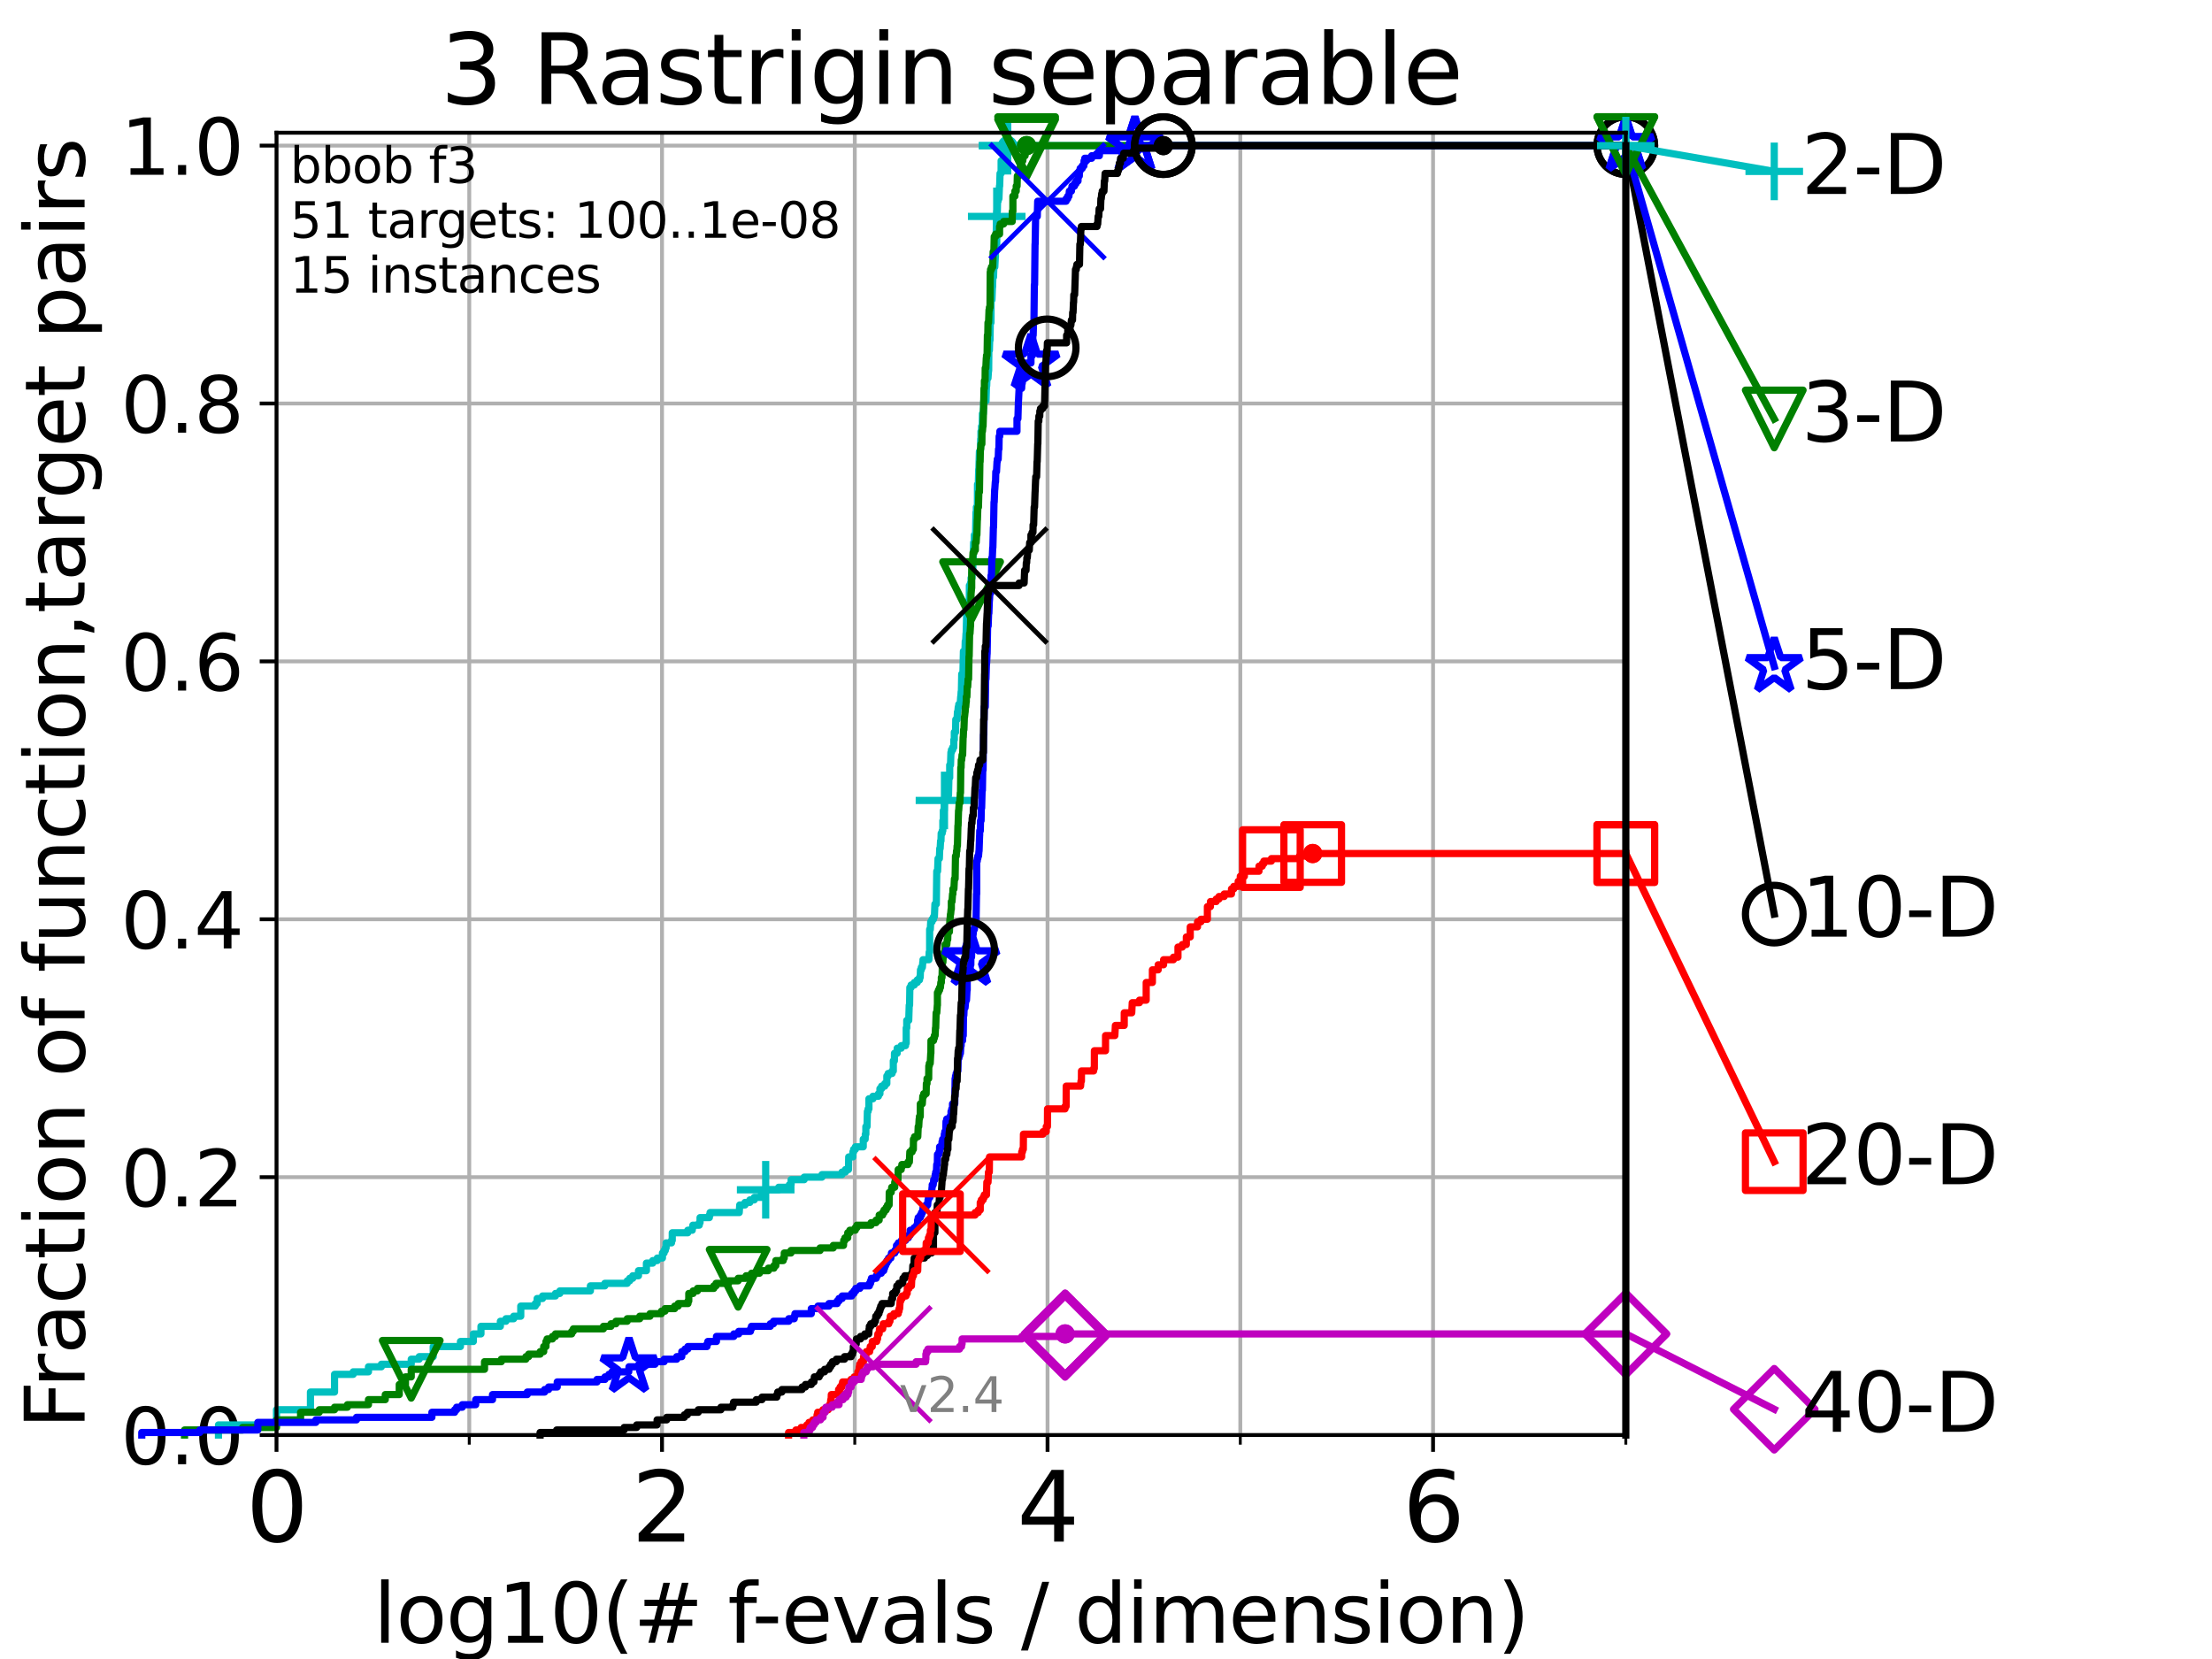 <?xml version="1.0" encoding="utf-8" standalone="no"?>
<!DOCTYPE svg PUBLIC "-//W3C//DTD SVG 1.1//EN"
  "http://www.w3.org/Graphics/SVG/1.1/DTD/svg11.dtd">
<svg height="345.6pt" version="1.1" viewBox="0 0 460.8 345.6" width="460.8pt" xmlns="http://www.w3.org/2000/svg" xmlns:xlink="http://www.w3.org/1999/xlink">
 <defs>
  <style type="text/css">*{stroke-linecap:butt;stroke-linejoin:round;}</style>
 </defs>
 <g id="figure_1">
  <g id="patch_1">
   <path d="M 0 345.6 
L 460.8 345.6 
L 460.8 0 
L 0 0 
z
" style="fill:#ffffff;"/>
  </g>
  <g id="axes_1">
   <g id="patch_2">
    <path d="M 57.6 298.944 
L 338.688 298.944 
L 338.688 27.648 
L 57.6 27.648 
z
" style="fill:#ffffff;"/>
   </g>
   <g id="matplotlib.axis_1">
    <g id="xtick_1">
     <g id="line2d_1">
      <path clip-path="url(#pe52ba58c8d)" d="M 57.6 298.944 
L 57.6 27.648 
" style="fill:none;stroke:#b0b0b0;stroke-linecap:square;stroke-width:0.8;"/>
     </g>
     <g id="line2d_2">
      <defs>
       <path d="M 0 0 
L 0 3.5 
" id="m2be8d8313d" style="stroke:#000000;stroke-width:0.8;"/>
      </defs>
      <g>
       <use style="stroke:#000000;stroke-width:0.8;" x="57.6" xlink:href="#m2be8d8313d" y="298.944"/>
      </g>
     </g>
     <g id="text_1">
      <!-- 0 -->
      <g transform="translate(51.237 321.141)scale(0.2 -0.2)">
       <defs>
        <path d="M 2034 4250 
Q 1547 4250 1301 3770 
Q 1056 3291 1056 2328 
Q 1056 1369 1301 889 
Q 1547 409 2034 409 
Q 2525 409 2770 889 
Q 3016 1369 3016 2328 
Q 3016 3291 2770 3770 
Q 2525 4250 2034 4250 
z
M 2034 4750 
Q 2819 4750 3233 4129 
Q 3647 3509 3647 2328 
Q 3647 1150 3233 529 
Q 2819 -91 2034 -91 
Q 1250 -91 836 529 
Q 422 1150 422 2328 
Q 422 3509 836 4129 
Q 1250 4750 2034 4750 
z
" id="DejaVuSans-30" transform="scale(0.016)"/>
       </defs>
       <use xlink:href="#DejaVuSans-30"/>
      </g>
     </g>
    </g>
    <g id="xtick_2">
     <g id="line2d_3">
      <path clip-path="url(#pe52ba58c8d)" d="M 137.911 298.944 
L 137.911 27.648 
" style="fill:none;stroke:#b0b0b0;stroke-linecap:square;stroke-width:0.8;"/>
     </g>
     <g id="line2d_4">
      <g>
       <use style="stroke:#000000;stroke-width:0.8;" x="137.911" xlink:href="#m2be8d8313d" y="298.944"/>
      </g>
     </g>
     <g id="text_2">
      <!-- 2 -->
      <g transform="translate(131.548 321.141)scale(0.2 -0.2)">
       <defs>
        <path d="M 1228 531 
L 3431 531 
L 3431 0 
L 469 0 
L 469 531 
Q 828 903 1448 1529 
Q 2069 2156 2228 2338 
Q 2531 2678 2651 2914 
Q 2772 3150 2772 3378 
Q 2772 3750 2511 3984 
Q 2250 4219 1831 4219 
Q 1534 4219 1204 4116 
Q 875 4013 500 3803 
L 500 4441 
Q 881 4594 1212 4672 
Q 1544 4750 1819 4750 
Q 2544 4750 2975 4387 
Q 3406 4025 3406 3419 
Q 3406 3131 3298 2873 
Q 3191 2616 2906 2266 
Q 2828 2175 2409 1742 
Q 1991 1309 1228 531 
z
" id="DejaVuSans-32" transform="scale(0.016)"/>
       </defs>
       <use xlink:href="#DejaVuSans-32"/>
      </g>
     </g>
    </g>
    <g id="xtick_3">
     <g id="line2d_5">
      <path clip-path="url(#pe52ba58c8d)" d="M 218.222 298.944 
L 218.222 27.648 
" style="fill:none;stroke:#b0b0b0;stroke-linecap:square;stroke-width:0.8;"/>
     </g>
     <g id="line2d_6">
      <g>
       <use style="stroke:#000000;stroke-width:0.8;" x="218.222" xlink:href="#m2be8d8313d" y="298.944"/>
      </g>
     </g>
     <g id="text_3">
      <!-- 4 -->
      <g transform="translate(211.859 321.141)scale(0.2 -0.2)">
       <defs>
        <path d="M 2419 4116 
L 825 1625 
L 2419 1625 
L 2419 4116 
z
M 2253 4666 
L 3047 4666 
L 3047 1625 
L 3713 1625 
L 3713 1100 
L 3047 1100 
L 3047 0 
L 2419 0 
L 2419 1100 
L 313 1100 
L 313 1709 
L 2253 4666 
z
" id="DejaVuSans-34" transform="scale(0.016)"/>
       </defs>
       <use xlink:href="#DejaVuSans-34"/>
      </g>
     </g>
    </g>
    <g id="xtick_4">
     <g id="line2d_7">
      <path clip-path="url(#pe52ba58c8d)" d="M 298.533 298.944 
L 298.533 27.648 
" style="fill:none;stroke:#b0b0b0;stroke-linecap:square;stroke-width:0.8;"/>
     </g>
     <g id="line2d_8">
      <g>
       <use style="stroke:#000000;stroke-width:0.8;" x="298.533" xlink:href="#m2be8d8313d" y="298.944"/>
      </g>
     </g>
     <g id="text_4">
      <!-- 6 -->
      <g transform="translate(292.17 321.141)scale(0.2 -0.2)">
       <defs>
        <path d="M 2113 2584 
Q 1688 2584 1439 2293 
Q 1191 2003 1191 1497 
Q 1191 994 1439 701 
Q 1688 409 2113 409 
Q 2538 409 2786 701 
Q 3034 994 3034 1497 
Q 3034 2003 2786 2293 
Q 2538 2584 2113 2584 
z
M 3366 4563 
L 3366 3988 
Q 3128 4100 2886 4159 
Q 2644 4219 2406 4219 
Q 1781 4219 1451 3797 
Q 1122 3375 1075 2522 
Q 1259 2794 1537 2939 
Q 1816 3084 2150 3084 
Q 2853 3084 3261 2657 
Q 3669 2231 3669 1497 
Q 3669 778 3244 343 
Q 2819 -91 2113 -91 
Q 1303 -91 875 529 
Q 447 1150 447 2328 
Q 447 3434 972 4092 
Q 1497 4750 2381 4750 
Q 2619 4750 2861 4703 
Q 3103 4656 3366 4563 
z
" id="DejaVuSans-36" transform="scale(0.016)"/>
       </defs>
       <use xlink:href="#DejaVuSans-36"/>
      </g>
     </g>
    </g>
    <g id="xtick_5">
     <g id="line2d_9">
      <path clip-path="url(#pe52ba58c8d)" d="M 97.755 298.944 
L 97.755 27.648 
" style="fill:none;stroke:#b0b0b0;stroke-linecap:square;stroke-width:0.8;"/>
     </g>
     <g id="line2d_10">
      <defs>
       <path d="M 0 0 
L 0 2 
" id="m3a3abd6cda" style="stroke:#000000;stroke-width:0.6;"/>
      </defs>
      <g>
       <use style="stroke:#000000;stroke-width:0.6;" x="97.755" xlink:href="#m3a3abd6cda" y="298.944"/>
      </g>
     </g>
    </g>
    <g id="xtick_6">
     <g id="line2d_11">
      <path clip-path="url(#pe52ba58c8d)" d="M 178.066 298.944 
L 178.066 27.648 
" style="fill:none;stroke:#b0b0b0;stroke-linecap:square;stroke-width:0.8;"/>
     </g>
     <g id="line2d_12">
      <g>
       <use style="stroke:#000000;stroke-width:0.6;" x="178.066" xlink:href="#m3a3abd6cda" y="298.944"/>
      </g>
     </g>
    </g>
    <g id="xtick_7">
     <g id="line2d_13">
      <path clip-path="url(#pe52ba58c8d)" d="M 258.377 298.944 
L 258.377 27.648 
" style="fill:none;stroke:#b0b0b0;stroke-linecap:square;stroke-width:0.8;"/>
     </g>
     <g id="line2d_14">
      <g>
       <use style="stroke:#000000;stroke-width:0.6;" x="258.377" xlink:href="#m3a3abd6cda" y="298.944"/>
      </g>
     </g>
    </g>
    <g id="xtick_8">
     <g id="line2d_15">
      <path clip-path="url(#pe52ba58c8d)" d="M 338.688 298.944 
L 338.688 27.648 
" style="fill:none;stroke:#b0b0b0;stroke-linecap:square;stroke-width:0.8;"/>
     </g>
     <g id="line2d_16">
      <g>
       <use style="stroke:#000000;stroke-width:0.6;" x="338.688" xlink:href="#m3a3abd6cda" y="298.944"/>
      </g>
     </g>
    </g>
    <g id="text_5">
     <!-- log10(# f-evals / dimension) -->
     <g transform="translate(77.764 342.218)scale(0.17 -0.17)">
      <defs>
       <path d="M 603 4863 
L 1178 4863 
L 1178 0 
L 603 0 
L 603 4863 
z
" id="DejaVuSans-6c" transform="scale(0.016)"/>
       <path d="M 1959 3097 
Q 1497 3097 1228 2736 
Q 959 2375 959 1747 
Q 959 1119 1226 758 
Q 1494 397 1959 397 
Q 2419 397 2687 759 
Q 2956 1122 2956 1747 
Q 2956 2369 2687 2733 
Q 2419 3097 1959 3097 
z
M 1959 3584 
Q 2709 3584 3137 3096 
Q 3566 2609 3566 1747 
Q 3566 888 3137 398 
Q 2709 -91 1959 -91 
Q 1206 -91 779 398 
Q 353 888 353 1747 
Q 353 2609 779 3096 
Q 1206 3584 1959 3584 
z
" id="DejaVuSans-6f" transform="scale(0.016)"/>
       <path d="M 2906 1791 
Q 2906 2416 2648 2759 
Q 2391 3103 1925 3103 
Q 1463 3103 1205 2759 
Q 947 2416 947 1791 
Q 947 1169 1205 825 
Q 1463 481 1925 481 
Q 2391 481 2648 825 
Q 2906 1169 2906 1791 
z
M 3481 434 
Q 3481 -459 3084 -895 
Q 2688 -1331 1869 -1331 
Q 1566 -1331 1297 -1286 
Q 1028 -1241 775 -1147 
L 775 -588 
Q 1028 -725 1275 -790 
Q 1522 -856 1778 -856 
Q 2344 -856 2625 -561 
Q 2906 -266 2906 331 
L 2906 616 
Q 2728 306 2450 153 
Q 2172 0 1784 0 
Q 1141 0 747 490 
Q 353 981 353 1791 
Q 353 2603 747 3093 
Q 1141 3584 1784 3584 
Q 2172 3584 2450 3431 
Q 2728 3278 2906 2969 
L 2906 3500 
L 3481 3500 
L 3481 434 
z
" id="DejaVuSans-67" transform="scale(0.016)"/>
       <path d="M 794 531 
L 1825 531 
L 1825 4091 
L 703 3866 
L 703 4441 
L 1819 4666 
L 2450 4666 
L 2450 531 
L 3481 531 
L 3481 0 
L 794 0 
L 794 531 
z
" id="DejaVuSans-31" transform="scale(0.016)"/>
       <path d="M 1984 4856 
Q 1566 4138 1362 3434 
Q 1159 2731 1159 2009 
Q 1159 1288 1364 580 
Q 1569 -128 1984 -844 
L 1484 -844 
Q 1016 -109 783 600 
Q 550 1309 550 2009 
Q 550 2706 781 3412 
Q 1013 4119 1484 4856 
L 1984 4856 
z
" id="DejaVuSans-28" transform="scale(0.016)"/>
       <path d="M 3272 2816 
L 2363 2816 
L 2100 1772 
L 3016 1772 
L 3272 2816 
z
M 2803 4594 
L 2478 3297 
L 3391 3297 
L 3719 4594 
L 4219 4594 
L 3897 3297 
L 4872 3297 
L 4872 2816 
L 3775 2816 
L 3519 1772 
L 4513 1772 
L 4513 1294 
L 3397 1294 
L 3072 0 
L 2572 0 
L 2894 1294 
L 1978 1294 
L 1656 0 
L 1153 0 
L 1478 1294 
L 494 1294 
L 494 1772 
L 1594 1772 
L 1856 2816 
L 850 2816 
L 850 3297 
L 1978 3297 
L 2297 4594 
L 2803 4594 
z
" id="DejaVuSans-23" transform="scale(0.016)"/>
       <path id="DejaVuSans-20" transform="scale(0.016)"/>
       <path d="M 2375 4863 
L 2375 4384 
L 1825 4384 
Q 1516 4384 1395 4259 
Q 1275 4134 1275 3809 
L 1275 3500 
L 2222 3500 
L 2222 3053 
L 1275 3053 
L 1275 0 
L 697 0 
L 697 3053 
L 147 3053 
L 147 3500 
L 697 3500 
L 697 3744 
Q 697 4328 969 4595 
Q 1241 4863 1831 4863 
L 2375 4863 
z
" id="DejaVuSans-66" transform="scale(0.016)"/>
       <path d="M 313 2009 
L 1997 2009 
L 1997 1497 
L 313 1497 
L 313 2009 
z
" id="DejaVuSans-2d" transform="scale(0.016)"/>
       <path d="M 3597 1894 
L 3597 1613 
L 953 1613 
Q 991 1019 1311 708 
Q 1631 397 2203 397 
Q 2534 397 2845 478 
Q 3156 559 3463 722 
L 3463 178 
Q 3153 47 2828 -22 
Q 2503 -91 2169 -91 
Q 1331 -91 842 396 
Q 353 884 353 1716 
Q 353 2575 817 3079 
Q 1281 3584 2069 3584 
Q 2775 3584 3186 3129 
Q 3597 2675 3597 1894 
z
M 3022 2063 
Q 3016 2534 2758 2815 
Q 2500 3097 2075 3097 
Q 1594 3097 1305 2825 
Q 1016 2553 972 2059 
L 3022 2063 
z
" id="DejaVuSans-65" transform="scale(0.016)"/>
       <path d="M 191 3500 
L 800 3500 
L 1894 563 
L 2988 3500 
L 3597 3500 
L 2284 0 
L 1503 0 
L 191 3500 
z
" id="DejaVuSans-76" transform="scale(0.016)"/>
       <path d="M 2194 1759 
Q 1497 1759 1228 1600 
Q 959 1441 959 1056 
Q 959 750 1161 570 
Q 1363 391 1709 391 
Q 2188 391 2477 730 
Q 2766 1069 2766 1631 
L 2766 1759 
L 2194 1759 
z
M 3341 1997 
L 3341 0 
L 2766 0 
L 2766 531 
Q 2569 213 2275 61 
Q 1981 -91 1556 -91 
Q 1019 -91 701 211 
Q 384 513 384 1019 
Q 384 1609 779 1909 
Q 1175 2209 1959 2209 
L 2766 2209 
L 2766 2266 
Q 2766 2663 2505 2880 
Q 2244 3097 1772 3097 
Q 1472 3097 1187 3025 
Q 903 2953 641 2809 
L 641 3341 
Q 956 3463 1253 3523 
Q 1550 3584 1831 3584 
Q 2591 3584 2966 3190 
Q 3341 2797 3341 1997 
z
" id="DejaVuSans-61" transform="scale(0.016)"/>
       <path d="M 2834 3397 
L 2834 2853 
Q 2591 2978 2328 3040 
Q 2066 3103 1784 3103 
Q 1356 3103 1142 2972 
Q 928 2841 928 2578 
Q 928 2378 1081 2264 
Q 1234 2150 1697 2047 
L 1894 2003 
Q 2506 1872 2764 1633 
Q 3022 1394 3022 966 
Q 3022 478 2636 193 
Q 2250 -91 1575 -91 
Q 1294 -91 989 -36 
Q 684 19 347 128 
L 347 722 
Q 666 556 975 473 
Q 1284 391 1588 391 
Q 1994 391 2212 530 
Q 2431 669 2431 922 
Q 2431 1156 2273 1281 
Q 2116 1406 1581 1522 
L 1381 1569 
Q 847 1681 609 1914 
Q 372 2147 372 2553 
Q 372 3047 722 3315 
Q 1072 3584 1716 3584 
Q 2034 3584 2315 3537 
Q 2597 3491 2834 3397 
z
" id="DejaVuSans-73" transform="scale(0.016)"/>
       <path d="M 1625 4666 
L 2156 4666 
L 531 -594 
L 0 -594 
L 1625 4666 
z
" id="DejaVuSans-2f" transform="scale(0.016)"/>
       <path d="M 2906 2969 
L 2906 4863 
L 3481 4863 
L 3481 0 
L 2906 0 
L 2906 525 
Q 2725 213 2448 61 
Q 2172 -91 1784 -91 
Q 1150 -91 751 415 
Q 353 922 353 1747 
Q 353 2572 751 3078 
Q 1150 3584 1784 3584 
Q 2172 3584 2448 3432 
Q 2725 3281 2906 2969 
z
M 947 1747 
Q 947 1113 1208 752 
Q 1469 391 1925 391 
Q 2381 391 2643 752 
Q 2906 1113 2906 1747 
Q 2906 2381 2643 2742 
Q 2381 3103 1925 3103 
Q 1469 3103 1208 2742 
Q 947 2381 947 1747 
z
" id="DejaVuSans-64" transform="scale(0.016)"/>
       <path d="M 603 3500 
L 1178 3500 
L 1178 0 
L 603 0 
L 603 3500 
z
M 603 4863 
L 1178 4863 
L 1178 4134 
L 603 4134 
L 603 4863 
z
" id="DejaVuSans-69" transform="scale(0.016)"/>
       <path d="M 3328 2828 
Q 3544 3216 3844 3400 
Q 4144 3584 4550 3584 
Q 5097 3584 5394 3201 
Q 5691 2819 5691 2113 
L 5691 0 
L 5113 0 
L 5113 2094 
Q 5113 2597 4934 2840 
Q 4756 3084 4391 3084 
Q 3944 3084 3684 2787 
Q 3425 2491 3425 1978 
L 3425 0 
L 2847 0 
L 2847 2094 
Q 2847 2600 2669 2842 
Q 2491 3084 2119 3084 
Q 1678 3084 1418 2786 
Q 1159 2488 1159 1978 
L 1159 0 
L 581 0 
L 581 3500 
L 1159 3500 
L 1159 2956 
Q 1356 3278 1631 3431 
Q 1906 3584 2284 3584 
Q 2666 3584 2933 3390 
Q 3200 3197 3328 2828 
z
" id="DejaVuSans-6d" transform="scale(0.016)"/>
       <path d="M 3513 2113 
L 3513 0 
L 2938 0 
L 2938 2094 
Q 2938 2591 2744 2837 
Q 2550 3084 2163 3084 
Q 1697 3084 1428 2787 
Q 1159 2491 1159 1978 
L 1159 0 
L 581 0 
L 581 3500 
L 1159 3500 
L 1159 2956 
Q 1366 3272 1645 3428 
Q 1925 3584 2291 3584 
Q 2894 3584 3203 3211 
Q 3513 2838 3513 2113 
z
" id="DejaVuSans-6e" transform="scale(0.016)"/>
       <path d="M 513 4856 
L 1013 4856 
Q 1481 4119 1714 3412 
Q 1947 2706 1947 2009 
Q 1947 1309 1714 600 
Q 1481 -109 1013 -844 
L 513 -844 
Q 928 -128 1133 580 
Q 1338 1288 1338 2009 
Q 1338 2731 1133 3434 
Q 928 4138 513 4856 
z
" id="DejaVuSans-29" transform="scale(0.016)"/>
      </defs>
      <use xlink:href="#DejaVuSans-6c"/>
      <use x="27.783" xlink:href="#DejaVuSans-6f"/>
      <use x="88.965" xlink:href="#DejaVuSans-67"/>
      <use x="152.441" xlink:href="#DejaVuSans-31"/>
      <use x="216.064" xlink:href="#DejaVuSans-30"/>
      <use x="279.688" xlink:href="#DejaVuSans-28"/>
      <use x="318.701" xlink:href="#DejaVuSans-23"/>
      <use x="402.49" xlink:href="#DejaVuSans-20"/>
      <use x="434.277" xlink:href="#DejaVuSans-66"/>
      <use x="463.982" xlink:href="#DejaVuSans-2d"/>
      <use x="500.066" xlink:href="#DejaVuSans-65"/>
      <use x="561.59" xlink:href="#DejaVuSans-76"/>
      <use x="620.77" xlink:href="#DejaVuSans-61"/>
      <use x="682.049" xlink:href="#DejaVuSans-6c"/>
      <use x="709.832" xlink:href="#DejaVuSans-73"/>
      <use x="761.932" xlink:href="#DejaVuSans-20"/>
      <use x="793.719" xlink:href="#DejaVuSans-2f"/>
      <use x="827.41" xlink:href="#DejaVuSans-20"/>
      <use x="859.197" xlink:href="#DejaVuSans-64"/>
      <use x="922.674" xlink:href="#DejaVuSans-69"/>
      <use x="950.457" xlink:href="#DejaVuSans-6d"/>
      <use x="1047.869" xlink:href="#DejaVuSans-65"/>
      <use x="1109.393" xlink:href="#DejaVuSans-6e"/>
      <use x="1172.771" xlink:href="#DejaVuSans-73"/>
      <use x="1224.871" xlink:href="#DejaVuSans-69"/>
      <use x="1252.654" xlink:href="#DejaVuSans-6f"/>
      <use x="1313.836" xlink:href="#DejaVuSans-6e"/>
      <use x="1377.215" xlink:href="#DejaVuSans-29"/>
     </g>
    </g>
   </g>
   <g id="matplotlib.axis_2">
    <g id="ytick_1">
     <g id="line2d_17">
      <path clip-path="url(#pe52ba58c8d)" d="M 57.6 298.944 
L 338.688 298.944 
" style="fill:none;stroke:#b0b0b0;stroke-linecap:square;stroke-width:0.8;"/>
     </g>
     <g id="line2d_18">
      <defs>
       <path d="M 0 0 
L -3.5 0 
" id="m27d3515f17" style="stroke:#000000;stroke-width:0.8;"/>
      </defs>
      <g>
       <use style="stroke:#000000;stroke-width:0.8;" x="57.6" xlink:href="#m27d3515f17" y="298.944"/>
      </g>
     </g>
     <g id="text_6">
      <!-- 0.0 -->
      <g transform="translate(25.155 305.023)scale(0.16 -0.16)">
       <defs>
        <path d="M 684 794 
L 1344 794 
L 1344 0 
L 684 0 
L 684 794 
z
" id="DejaVuSans-2e" transform="scale(0.016)"/>
       </defs>
       <use xlink:href="#DejaVuSans-30"/>
       <use x="63.623" xlink:href="#DejaVuSans-2e"/>
       <use x="95.41" xlink:href="#DejaVuSans-30"/>
      </g>
     </g>
    </g>
    <g id="ytick_2">
     <g id="line2d_19">
      <path clip-path="url(#pe52ba58c8d)" d="M 57.6 245.222 
L 338.688 245.222 
" style="fill:none;stroke:#b0b0b0;stroke-linecap:square;stroke-width:0.8;"/>
     </g>
     <g id="line2d_20">
      <g>
       <use style="stroke:#000000;stroke-width:0.8;" x="57.6" xlink:href="#m27d3515f17" y="245.222"/>
      </g>
     </g>
     <g id="text_7">
      <!-- 0.2 -->
      <g transform="translate(25.155 251.301)scale(0.16 -0.16)">
       <use xlink:href="#DejaVuSans-30"/>
       <use x="63.623" xlink:href="#DejaVuSans-2e"/>
       <use x="95.41" xlink:href="#DejaVuSans-32"/>
      </g>
     </g>
    </g>
    <g id="ytick_3">
     <g id="line2d_21">
      <path clip-path="url(#pe52ba58c8d)" d="M 57.6 191.5 
L 338.688 191.5 
" style="fill:none;stroke:#b0b0b0;stroke-linecap:square;stroke-width:0.8;"/>
     </g>
     <g id="line2d_22">
      <g>
       <use style="stroke:#000000;stroke-width:0.8;" x="57.6" xlink:href="#m27d3515f17" y="191.5"/>
      </g>
     </g>
     <g id="text_8">
      <!-- 0.4 -->
      <g transform="translate(25.155 197.579)scale(0.16 -0.16)">
       <use xlink:href="#DejaVuSans-30"/>
       <use x="63.623" xlink:href="#DejaVuSans-2e"/>
       <use x="95.41" xlink:href="#DejaVuSans-34"/>
      </g>
     </g>
    </g>
    <g id="ytick_4">
     <g id="line2d_23">
      <path clip-path="url(#pe52ba58c8d)" d="M 57.6 137.778 
L 338.688 137.778 
" style="fill:none;stroke:#b0b0b0;stroke-linecap:square;stroke-width:0.8;"/>
     </g>
     <g id="line2d_24">
      <g>
       <use style="stroke:#000000;stroke-width:0.8;" x="57.6" xlink:href="#m27d3515f17" y="137.778"/>
      </g>
     </g>
     <g id="text_9">
      <!-- 0.6 -->
      <g transform="translate(25.155 143.857)scale(0.16 -0.16)">
       <use xlink:href="#DejaVuSans-30"/>
       <use x="63.623" xlink:href="#DejaVuSans-2e"/>
       <use x="95.41" xlink:href="#DejaVuSans-36"/>
      </g>
     </g>
    </g>
    <g id="ytick_5">
     <g id="line2d_25">
      <path clip-path="url(#pe52ba58c8d)" d="M 57.6 84.056 
L 338.688 84.056 
" style="fill:none;stroke:#b0b0b0;stroke-linecap:square;stroke-width:0.8;"/>
     </g>
     <g id="line2d_26">
      <g>
       <use style="stroke:#000000;stroke-width:0.8;" x="57.6" xlink:href="#m27d3515f17" y="84.056"/>
      </g>
     </g>
     <g id="text_10">
      <!-- 0.8 -->
      <g transform="translate(25.155 90.135)scale(0.16 -0.16)">
       <defs>
        <path d="M 2034 2216 
Q 1584 2216 1326 1975 
Q 1069 1734 1069 1313 
Q 1069 891 1326 650 
Q 1584 409 2034 409 
Q 2484 409 2743 651 
Q 3003 894 3003 1313 
Q 3003 1734 2745 1975 
Q 2488 2216 2034 2216 
z
M 1403 2484 
Q 997 2584 770 2862 
Q 544 3141 544 3541 
Q 544 4100 942 4425 
Q 1341 4750 2034 4750 
Q 2731 4750 3128 4425 
Q 3525 4100 3525 3541 
Q 3525 3141 3298 2862 
Q 3072 2584 2669 2484 
Q 3125 2378 3379 2068 
Q 3634 1759 3634 1313 
Q 3634 634 3220 271 
Q 2806 -91 2034 -91 
Q 1263 -91 848 271 
Q 434 634 434 1313 
Q 434 1759 690 2068 
Q 947 2378 1403 2484 
z
M 1172 3481 
Q 1172 3119 1398 2916 
Q 1625 2713 2034 2713 
Q 2441 2713 2670 2916 
Q 2900 3119 2900 3481 
Q 2900 3844 2670 4047 
Q 2441 4250 2034 4250 
Q 1625 4250 1398 4047 
Q 1172 3844 1172 3481 
z
" id="DejaVuSans-38" transform="scale(0.016)"/>
       </defs>
       <use xlink:href="#DejaVuSans-30"/>
       <use x="63.623" xlink:href="#DejaVuSans-2e"/>
       <use x="95.41" xlink:href="#DejaVuSans-38"/>
      </g>
     </g>
    </g>
    <g id="ytick_6">
     <g id="line2d_27">
      <path clip-path="url(#pe52ba58c8d)" d="M 57.6 30.334 
L 338.688 30.334 
" style="fill:none;stroke:#b0b0b0;stroke-linecap:square;stroke-width:0.8;"/>
     </g>
     <g id="line2d_28">
      <g>
       <use style="stroke:#000000;stroke-width:0.8;" x="57.6" xlink:href="#m27d3515f17" y="30.334"/>
      </g>
     </g>
     <g id="text_11">
      <!-- 1.0 -->
      <g transform="translate(25.155 36.413)scale(0.16 -0.16)">
       <use xlink:href="#DejaVuSans-31"/>
       <use x="63.623" xlink:href="#DejaVuSans-2e"/>
       <use x="95.41" xlink:href="#DejaVuSans-30"/>
      </g>
     </g>
    </g>
    <g id="text_12">
     <!-- Fraction of function,target pairs -->
     <g transform="translate(17.62 297.681)rotate(-90)scale(0.17 -0.17)">
      <defs>
       <path d="M 628 4666 
L 3309 4666 
L 3309 4134 
L 1259 4134 
L 1259 2759 
L 3109 2759 
L 3109 2228 
L 1259 2228 
L 1259 0 
L 628 0 
L 628 4666 
z
" id="DejaVuSans-46" transform="scale(0.016)"/>
       <path d="M 2631 2963 
Q 2534 3019 2420 3045 
Q 2306 3072 2169 3072 
Q 1681 3072 1420 2755 
Q 1159 2438 1159 1844 
L 1159 0 
L 581 0 
L 581 3500 
L 1159 3500 
L 1159 2956 
Q 1341 3275 1631 3429 
Q 1922 3584 2338 3584 
Q 2397 3584 2469 3576 
Q 2541 3569 2628 3553 
L 2631 2963 
z
" id="DejaVuSans-72" transform="scale(0.016)"/>
       <path d="M 3122 3366 
L 3122 2828 
Q 2878 2963 2633 3030 
Q 2388 3097 2138 3097 
Q 1578 3097 1268 2742 
Q 959 2388 959 1747 
Q 959 1106 1268 751 
Q 1578 397 2138 397 
Q 2388 397 2633 464 
Q 2878 531 3122 666 
L 3122 134 
Q 2881 22 2623 -34 
Q 2366 -91 2075 -91 
Q 1284 -91 818 406 
Q 353 903 353 1747 
Q 353 2603 823 3093 
Q 1294 3584 2113 3584 
Q 2378 3584 2631 3529 
Q 2884 3475 3122 3366 
z
" id="DejaVuSans-63" transform="scale(0.016)"/>
       <path d="M 1172 4494 
L 1172 3500 
L 2356 3500 
L 2356 3053 
L 1172 3053 
L 1172 1153 
Q 1172 725 1289 603 
Q 1406 481 1766 481 
L 2356 481 
L 2356 0 
L 1766 0 
Q 1100 0 847 248 
Q 594 497 594 1153 
L 594 3053 
L 172 3053 
L 172 3500 
L 594 3500 
L 594 4494 
L 1172 4494 
z
" id="DejaVuSans-74" transform="scale(0.016)"/>
       <path d="M 544 1381 
L 544 3500 
L 1119 3500 
L 1119 1403 
Q 1119 906 1312 657 
Q 1506 409 1894 409 
Q 2359 409 2629 706 
Q 2900 1003 2900 1516 
L 2900 3500 
L 3475 3500 
L 3475 0 
L 2900 0 
L 2900 538 
Q 2691 219 2414 64 
Q 2138 -91 1772 -91 
Q 1169 -91 856 284 
Q 544 659 544 1381 
z
M 1991 3584 
L 1991 3584 
z
" id="DejaVuSans-75" transform="scale(0.016)"/>
       <path d="M 750 794 
L 1409 794 
L 1409 256 
L 897 -744 
L 494 -744 
L 750 256 
L 750 794 
z
" id="DejaVuSans-2c" transform="scale(0.016)"/>
       <path d="M 1159 525 
L 1159 -1331 
L 581 -1331 
L 581 3500 
L 1159 3500 
L 1159 2969 
Q 1341 3281 1617 3432 
Q 1894 3584 2278 3584 
Q 2916 3584 3314 3078 
Q 3713 2572 3713 1747 
Q 3713 922 3314 415 
Q 2916 -91 2278 -91 
Q 1894 -91 1617 61 
Q 1341 213 1159 525 
z
M 3116 1747 
Q 3116 2381 2855 2742 
Q 2594 3103 2138 3103 
Q 1681 3103 1420 2742 
Q 1159 2381 1159 1747 
Q 1159 1113 1420 752 
Q 1681 391 2138 391 
Q 2594 391 2855 752 
Q 3116 1113 3116 1747 
z
" id="DejaVuSans-70" transform="scale(0.016)"/>
      </defs>
      <use xlink:href="#DejaVuSans-46"/>
      <use x="50.27" xlink:href="#DejaVuSans-72"/>
      <use x="91.383" xlink:href="#DejaVuSans-61"/>
      <use x="152.662" xlink:href="#DejaVuSans-63"/>
      <use x="207.643" xlink:href="#DejaVuSans-74"/>
      <use x="246.852" xlink:href="#DejaVuSans-69"/>
      <use x="274.635" xlink:href="#DejaVuSans-6f"/>
      <use x="335.816" xlink:href="#DejaVuSans-6e"/>
      <use x="399.195" xlink:href="#DejaVuSans-20"/>
      <use x="430.982" xlink:href="#DejaVuSans-6f"/>
      <use x="492.164" xlink:href="#DejaVuSans-66"/>
      <use x="527.369" xlink:href="#DejaVuSans-20"/>
      <use x="559.156" xlink:href="#DejaVuSans-66"/>
      <use x="594.361" xlink:href="#DejaVuSans-75"/>
      <use x="657.74" xlink:href="#DejaVuSans-6e"/>
      <use x="721.119" xlink:href="#DejaVuSans-63"/>
      <use x="776.1" xlink:href="#DejaVuSans-74"/>
      <use x="815.309" xlink:href="#DejaVuSans-69"/>
      <use x="843.092" xlink:href="#DejaVuSans-6f"/>
      <use x="904.273" xlink:href="#DejaVuSans-6e"/>
      <use x="967.652" xlink:href="#DejaVuSans-2c"/>
      <use x="999.439" xlink:href="#DejaVuSans-74"/>
      <use x="1038.648" xlink:href="#DejaVuSans-61"/>
      <use x="1099.928" xlink:href="#DejaVuSans-72"/>
      <use x="1139.291" xlink:href="#DejaVuSans-67"/>
      <use x="1202.768" xlink:href="#DejaVuSans-65"/>
      <use x="1264.291" xlink:href="#DejaVuSans-74"/>
      <use x="1303.5" xlink:href="#DejaVuSans-20"/>
      <use x="1335.287" xlink:href="#DejaVuSans-70"/>
      <use x="1398.764" xlink:href="#DejaVuSans-61"/>
      <use x="1460.043" xlink:href="#DejaVuSans-69"/>
      <use x="1487.826" xlink:href="#DejaVuSans-72"/>
      <use x="1528.939" xlink:href="#DejaVuSans-73"/>
     </g>
    </g>
   </g>
   <g id="line2d_29">
    <defs>
     <path d="M 0 1.5 
C 0.398 1.5 0.779 1.342 1.061 1.061 
C 1.342 0.779 1.5 0.398 1.5 0 
C 1.5 -0.398 1.342 -0.779 1.061 -1.061 
C 0.779 -1.342 0.398 -1.5 0 -1.5 
C -0.398 -1.5 -0.779 -1.342 -1.061 -1.061 
C -1.342 -0.779 -1.5 -0.398 -1.5 0 
C -1.5 0.398 -1.342 0.779 -1.061 1.061 
C -0.779 1.342 -0.398 1.5 0 1.5 
z
" id="m56165f67df" style="stroke:#00bfbf;"/>
    </defs>
    <g>
     <use style="fill:#00bfbf;stroke:#00bfbf;" x="209.909" xlink:href="#m56165f67df" y="30.334"/>
     <use style="fill:#00bfbf;stroke:#00bfbf;" x="209.909" xlink:href="#m56165f67df" y="30.334"/>
    </g>
   </g>
   <g id="line2d_30">
    <path d="M 45.512 298.944 
L 45.512 296.837 
L 57.6 296.837 
L 57.6 293.677 
L 64.671 293.677 
L 64.671 289.99 
L 69.688 289.99 
L 69.688 286.304 
L 73.579 286.304 
L 73.579 285.777 
L 76.759 285.777 
L 76.759 284.723 
L 79.447 284.723 
L 79.447 284.197 
L 85.667 284.197 
L 85.667 283.143 
L 87.33 283.143 
L 87.33 282.617 
L 90.243 282.617 
L 90.243 280.51 
L 95.918 280.51 
L 95.918 279.457 
L 98.606 279.457 
L 98.606 277.877 
L 100.193 277.877 
L 100.193 276.296 
L 104.235 276.296 
L 104.235 275.243 
L 105.398 275.243 
L 105.398 274.716 
L 107.009 274.716 
L 107.009 274.19 
L 108.484 274.19 
L 108.484 272.083 
L 111.506 272.083 
L 111.506 271.556 
L 111.897 271.556 
L 111.897 270.503 
L 113.023 270.503 
L 113.023 269.976 
L 115.711 269.976 
L 115.711 269.45 
L 116.621 269.45 
L 116.621 268.923 
L 122.989 268.923 
L 122.989 267.87 
L 125.996 267.87 
L 125.996 267.343 
L 130.665 267.343 
L 130.665 266.816 
L 131.185 266.816 
L 131.185 266.289 
L 131.815 266.289 
L 131.815 265.763 
L 133.01 265.763 
L 133.01 264.709 
L 134.661 264.709 
L 134.661 263.129 
L 135.976 263.129 
L 135.976 262.603 
L 136.924 262.603 
L 136.924 262.076 
L 137.998 262.076 
L 137.998 261.023 
L 138.341 261.023 
L 138.341 260.496 
L 138.595 260.496 
L 138.595 259.969 
L 138.762 259.969 
L 138.762 258.916 
L 139.887 258.916 
L 139.887 258.389 
L 140.042 258.389 
L 140.042 256.809 
L 143.273 256.809 
L 143.273 256.282 
L 144.209 256.282 
L 144.209 255.756 
L 144.33 255.756 
L 144.33 255.229 
L 145.666 255.229 
L 145.666 254.702 
L 145.833 254.702 
L 145.833 253.649 
L 147.77 253.649 
L 147.77 253.122 
L 147.918 253.122 
L 147.918 252.596 
L 153.995 252.596 
L 154.098 251.016 
L 155.2 251.016 
L 155.2 250.489 
L 156.206 250.489 
L 156.206 249.962 
L 157.128 249.962 
L 157.128 249.436 
L 158.626 249.436 
L 158.626 248.382 
L 159.507 248.382 
L 159.507 247.855 
L 162.217 247.855 
L 162.217 247.329 
L 164.429 247.329 
L 164.429 246.802 
L 164.806 246.802 
L 164.806 245.749 
L 167.529 245.749 
L 167.529 245.222 
L 171.225 245.222 
L 171.225 244.695 
L 175.406 244.695 
L 175.406 244.169 
L 176.122 244.169 
L 176.122 243.642 
L 176.754 243.642 
L 176.801 241.009 
L 177.669 241.009 
L 177.669 239.955 
L 177.82 239.955 
L 177.82 239.428 
L 178.197 239.428 
L 178.197 238.902 
L 179.831 238.902 
L 179.831 237.322 
L 180.229 237.322 
L 180.259 236.268 
L 180.374 236.268 
L 180.374 234.688 
L 180.617 234.688 
L 180.692 231.528 
L 180.842 231.528 
L 180.842 231.001 
L 181.012 231.001 
L 181.012 228.895 
L 181.853 228.895 
L 181.853 228.368 
L 182.994 228.368 
L 182.994 227.841 
L 183.306 227.841 
L 183.306 226.788 
L 183.652 226.788 
L 183.652 226.261 
L 184.31 226.261 
L 184.31 225.735 
L 184.743 225.735 
L 184.743 224.155 
L 185.015 224.155 
L 185.015 223.628 
L 185.838 223.628 
L 185.838 223.101 
L 186.093 223.101 
L 186.093 220.994 
L 186.317 220.994 
L 186.339 219.414 
L 186.9 219.414 
L 186.9 218.361 
L 187.741 218.361 
L 187.741 217.834 
L 188.638 217.834 
L 188.638 217.308 
L 188.781 217.308 
L 188.781 214.148 
L 188.893 214.148 
L 188.893 212.567 
L 189.306 212.567 
L 189.406 209.407 
L 189.483 209.407 
L 189.537 205.721 
L 189.798 205.721 
L 189.798 205.194 
L 190.47 205.194 
L 190.47 204.667 
L 191.08 204.667 
L 191.08 204.141 
L 191.549 204.141 
L 191.549 203.614 
L 191.693 203.614 
L 191.753 202.034 
L 191.931 202.034 
L 191.931 201.507 
L 192.15 201.507 
L 192.228 200.454 
L 192.278 200.454 
L 192.278 199.927 
L 193.504 199.927 
L 193.568 198.347 
L 193.661 198.347 
L 193.661 193.607 
L 193.8 193.607 
L 193.881 192.027 
L 194.164 192.027 
L 194.164 191.5 
L 194.466 191.5 
L 194.466 190.973 
L 194.652 190.973 
L 194.763 188.34 
L 195.052 188.34 
L 195.144 181.493 
L 195.313 181.493 
L 195.41 178.86 
L 195.686 178.86 
L 195.768 176.753 
L 195.853 176.753 
L 195.941 175.173 
L 196.022 175.173 
L 196.063 173.593 
L 196.279 173.593 
L 196.279 173.066 
L 196.407 173.066 
L 196.407 170.959 
L 196.519 170.959 
L 196.519 168.853 
L 196.697 168.853 
L 196.751 166.746 
L 197.112 166.746 
L 197.112 166.219 
L 197.243 166.219 
L 197.243 165.692 
L 197.588 165.692 
L 197.679 162.006 
L 197.839 162.006 
L 197.839 159.372 
L 198.007 159.372 
L 198.093 156.739 
L 198.2 156.739 
L 198.2 156.212 
L 198.462 156.212 
L 198.462 155.685 
L 198.688 155.685 
L 198.701 154.105 
L 198.8 154.105 
L 198.803 152.525 
L 199.061 152.525 
L 199.103 149.892 
L 199.37 149.892 
L 199.452 148.312 
L 199.526 148.312 
L 199.627 147.258 
L 199.728 147.258 
L 199.728 146.732 
L 200.02 146.732 
L 200.129 145.152 
L 200.158 145.152 
L 200.225 144.098 
L 200.274 144.098 
L 200.344 140.411 
L 200.59 140.411 
L 200.695 135.671 
L 201.021 135.671 
L 201.077 133.565 
L 201.156 133.565 
L 201.24 131.985 
L 201.27 131.985 
L 201.366 128.298 
L 201.432 128.298 
L 201.432 127.771 
L 201.549 127.771 
L 201.632 125.664 
L 201.776 125.664 
L 201.776 125.138 
L 201.93 125.138 
L 201.939 121.977 
L 202.157 121.977 
L 202.157 121.451 
L 202.29 121.451 
L 202.29 120.397 
L 202.489 120.397 
L 202.489 119.344 
L 202.63 119.344 
L 202.72 116.184 
L 202.745 116.184 
L 202.823 113.024 
L 202.972 113.024 
L 202.979 111.444 
L 203.215 111.444 
L 203.318 106.704 
L 203.394 106.704 
L 203.394 105.65 
L 203.611 105.65 
L 203.631 100.91 
L 203.797 100.91 
L 203.883 97.75 
L 203.918 97.75 
L 204.027 94.063 
L 204.23 94.063 
L 204.298 91.43 
L 204.352 91.43 
L 204.352 89.85 
L 204.476 89.85 
L 204.476 88.796 
L 204.617 88.796 
L 204.657 86.163 
L 204.834 86.163 
L 204.939 83.529 
L 205.402 83.529 
L 205.498 80.369 
L 205.547 80.369 
L 205.601 78.789 
L 205.817 78.789 
L 205.927 77.209 
L 205.958 77.209 
L 205.997 72.996 
L 206.104 72.996 
L 206.169 70.889 
L 206.238 70.889 
L 206.295 67.202 
L 206.443 67.202 
L 206.464 62.462 
L 206.642 62.462 
L 206.744 59.829 
L 206.771 59.829 
L 206.831 57.722 
L 206.968 57.722 
L 207.038 55.615 
L 207.237 55.615 
L 207.348 53.508 
L 207.367 53.508 
L 207.367 51.402 
L 207.489 51.402 
L 207.595 45.081 
L 207.638 45.081 
L 207.67 44.028 
L 207.764 44.028 
L 207.809 41.921 
L 207.924 41.921 
L 207.924 41.395 
L 208.095 41.395 
L 208.203 38.761 
L 208.25 38.761 
L 208.327 36.128 
L 208.55 36.128 
L 208.55 33.494 
L 208.976 33.494 
L 209.059 31.387 
L 209.853 31.387 
L 209.909 30.334 
L 338.688 30.334 
L 338.688 30.334 
" style="fill:none;stroke:#00bfbf;stroke-linecap:square;stroke-width:1.5;"/>
   </g>
   <g id="line2d_31">
    <defs>
     <path d="M -6 0 
L 6 0 
M 0 6 
L 0 -6 
" id="mdf72c86e75" style="stroke:#00bfbf;stroke-width:1.5;"/>
    </defs>
    <g>
     <use style="fill-opacity:0;stroke:#00bfbf;stroke-width:1.5;" x="159.507" xlink:href="#mdf72c86e75" y="247.855"/>
     <use style="fill-opacity:0;stroke:#00bfbf;stroke-width:1.5;" x="196.751" xlink:href="#mdf72c86e75" y="166.746"/>
     <use style="fill-opacity:0;stroke:#00bfbf;stroke-width:1.5;" x="207.638" xlink:href="#mdf72c86e75" y="45.081"/>
     <use style="fill-opacity:0;stroke:#00bfbf;stroke-width:1.5;" x="209.909" xlink:href="#mdf72c86e75" y="30.334"/>
     <use style="fill-opacity:0;stroke:#00bfbf;stroke-width:1.5;" x="209.909" xlink:href="#mdf72c86e75" y="30.334"/>
     <use style="fill-opacity:0;stroke:#00bfbf;stroke-width:1.5;" x="338.688" xlink:href="#mdf72c86e75" y="30.334"/>
    </g>
   </g>
   <g id="line2d_32">
    <path style="fill:none;stroke:#00bfbf;stroke-linecap:square;stroke-width:1.5;"/>
    <g/>
   </g>
   <g id="line2d_33">
    <defs>
     <path d="M 0 1.5 
C 0.398 1.5 0.779 1.342 1.061 1.061 
C 1.342 0.779 1.5 0.398 1.5 0 
C 1.5 -0.398 1.342 -0.779 1.061 -1.061 
C 0.779 -1.342 0.398 -1.5 0 -1.5 
C -0.398 -1.5 -0.779 -1.342 -1.061 -1.061 
C -1.342 -0.779 -1.5 -0.398 -1.5 0 
C -1.5 0.398 -1.342 0.779 -1.061 1.061 
C -0.779 1.342 -0.398 1.5 0 1.5 
z
" id="mfe0878d2f1" style="stroke:#008000;"/>
    </defs>
    <g>
     <use style="fill:#008000;stroke:#008000;" x="213.862" xlink:href="#mfe0878d2f1" y="30.334"/>
     <use style="fill:#008000;stroke:#008000;" x="213.862" xlink:href="#mfe0878d2f1" y="30.334"/>
    </g>
   </g>
   <g id="line2d_34">
    <path d="M 38.441 298.944 
L 38.441 297.891 
L 50.529 297.891 
L 50.529 297.364 
L 57.6 297.364 
L 57.6 295.784 
L 62.617 295.784 
L 62.617 294.204 
L 66.508 294.204 
L 66.508 293.677 
L 69.688 293.677 
L 69.688 293.15 
L 72.376 293.15 
L 72.376 292.624 
L 76.759 292.624 
L 76.759 291.57 
L 80.259 291.57 
L 80.259 290.517 
L 83.172 290.517 
L 83.172 288.41 
L 84.464 288.41 
L 84.464 286.83 
L 85.667 286.83 
L 85.667 285.25 
L 100.935 285.25 
L 100.935 283.67 
L 104.435 283.67 
L 104.435 283.143 
L 109.55 283.143 
L 109.55 282.617 
L 110.132 282.617 
L 110.132 282.09 
L 112.532 282.09 
L 112.532 281.563 
L 113.264 281.563 
L 113.264 280.51 
L 113.735 280.51 
L 113.735 279.457 
L 113.966 279.457 
L 113.966 278.93 
L 115.077 278.93 
L 115.077 278.403 
L 115.711 278.403 
L 115.711 277.877 
L 119.097 277.877 
L 119.097 277.35 
L 119.436 277.35 
L 119.436 276.823 
L 125.706 276.823 
L 125.706 276.296 
L 127.272 276.296 
L 127.272 275.77 
L 128.311 275.77 
L 128.311 275.243 
L 130.665 275.243 
L 130.665 274.716 
L 133.277 274.716 
L 133.277 274.19 
L 135.415 274.19 
L 135.415 273.663 
L 137.794 273.663 
L 137.794 273.136 
L 138.539 273.136 
L 138.539 272.61 
L 140.549 272.61 
L 140.549 272.083 
L 141.283 272.083 
L 141.283 271.556 
L 143.316 271.556 
L 143.316 271.03 
L 143.486 271.03 
L 143.486 269.45 
L 144.391 269.45 
L 144.391 268.923 
L 145.289 268.923 
L 145.289 268.396 
L 148.702 268.396 
L 148.702 267.87 
L 149.165 267.87 
L 149.165 267.343 
L 151.793 267.343 
L 151.793 266.816 
L 153.774 266.816 
L 153.774 266.289 
L 155.425 266.289 
L 155.425 265.763 
L 156.559 265.763 
L 156.559 265.236 
L 158.214 265.236 
L 158.214 264.709 
L 160.055 264.709 
L 160.055 264.183 
L 161.223 264.183 
L 161.223 263.656 
L 161.615 263.656 
L 161.615 262.603 
L 163.158 262.603 
L 163.158 262.076 
L 163.375 262.076 
L 163.375 261.023 
L 164.775 261.023 
L 164.775 260.496 
L 170.838 260.496 
L 170.838 259.969 
L 173.584 259.969 
L 173.584 259.443 
L 175.718 259.443 
L 175.764 258.389 
L 176.014 258.389 
L 176.014 257.862 
L 176.6 257.862 
L 176.6 256.809 
L 177.03 256.809 
L 177.03 256.282 
L 178.171 256.282 
L 178.171 255.756 
L 178.503 255.756 
L 178.503 255.229 
L 181.458 255.229 
L 181.458 254.702 
L 182.498 254.702 
L 182.498 254.176 
L 183.144 254.176 
L 183.149 253.122 
L 183.868 253.122 
L 183.868 252.596 
L 184.161 252.596 
L 184.161 252.069 
L 184.594 252.069 
L 184.594 251.542 
L 184.887 251.542 
L 184.887 251.016 
L 185.219 251.016 
L 185.245 248.382 
L 185.653 248.382 
L 185.762 247.329 
L 186.386 247.329 
L 186.386 246.275 
L 186.497 246.275 
L 186.497 245.749 
L 187.058 245.749 
L 187.11 243.642 
L 187.739 243.642 
L 187.739 243.115 
L 187.875 243.115 
L 187.875 242.589 
L 189.155 242.589 
L 189.155 242.062 
L 189.436 242.062 
L 189.536 239.955 
L 190.011 239.955 
L 190.011 239.428 
L 190.267 239.428 
L 190.287 237.322 
L 190.517 237.322 
L 190.517 236.795 
L 191.192 236.795 
L 191.28 234.688 
L 191.388 234.688 
L 191.478 233.108 
L 191.534 233.108 
L 191.534 232.582 
L 191.708 232.582 
L 191.721 229.948 
L 192.131 229.948 
L 192.234 228.368 
L 192.427 228.368 
L 192.427 227.841 
L 192.934 227.841 
L 192.979 225.735 
L 193.114 225.735 
L 193.114 224.681 
L 193.459 224.681 
L 193.488 222.048 
L 193.589 222.048 
L 193.589 221.521 
L 193.781 221.521 
L 193.892 219.414 
L 193.922 219.414 
L 193.938 216.781 
L 194.477 216.781 
L 194.477 216.254 
L 194.645 216.254 
L 194.645 215.728 
L 194.803 215.728 
L 194.879 214.148 
L 194.925 214.148 
L 195.014 210.987 
L 195.149 210.987 
L 195.258 209.407 
L 195.282 209.407 
L 195.282 206.774 
L 195.493 206.774 
L 195.493 206.247 
L 195.737 206.247 
L 195.737 205.721 
L 195.908 205.721 
L 195.991 204.667 
L 196.099 204.667 
L 196.099 203.614 
L 196.241 203.614 
L 196.321 200.454 
L 196.426 200.454 
L 196.507 198.874 
L 196.678 198.874 
L 196.678 198.347 
L 196.837 198.347 
L 196.885 196.767 
L 197.239 196.767 
L 197.326 195.714 
L 197.429 195.714 
L 197.472 194.133 
L 197.775 194.133 
L 197.883 191.5 
L 197.917 191.5 
L 197.998 190.447 
L 198.03 190.447 
L 198.135 189.393 
L 198.181 189.393 
L 198.181 187.813 
L 198.324 187.813 
L 198.431 186.233 
L 198.506 186.233 
L 198.506 185.18 
L 198.721 185.18 
L 198.826 183.073 
L 198.967 183.073 
L 199.044 178.333 
L 199.205 178.333 
L 199.259 177.28 
L 199.328 177.28 
L 199.379 176.226 
L 199.449 176.226 
L 199.551 172.013 
L 199.583 172.013 
L 199.683 168.853 
L 199.718 168.853 
L 199.817 167.272 
L 199.96 167.272 
L 200.043 165.166 
L 200.092 165.166 
L 200.151 159.899 
L 200.215 159.899 
L 200.248 158.319 
L 200.34 158.319 
L 200.411 157.265 
L 200.538 157.265 
L 200.634 153.579 
L 200.664 153.579 
L 200.731 151.999 
L 200.801 151.999 
L 200.894 149.365 
L 200.934 149.365 
L 201.042 148.312 
L 201.059 148.312 
L 201.112 147.258 
L 201.183 147.258 
L 201.265 146.205 
L 201.299 146.205 
L 201.299 145.152 
L 201.421 145.152 
L 201.488 143.045 
L 201.591 143.045 
L 201.671 141.465 
L 201.774 141.465 
L 201.865 136.725 
L 201.899 136.725 
L 201.989 131.985 
L 202.07 131.985 
L 202.168 130.404 
L 202.184 130.404 
L 202.29 123.558 
L 202.305 123.558 
L 202.4 122.504 
L 202.419 122.504 
L 202.427 117.237 
L 202.59 117.237 
L 202.701 115.131 
L 202.908 115.131 
L 202.908 114.604 
L 203.183 114.604 
L 203.186 113.024 
L 203.354 113.024 
L 203.441 111.444 
L 203.505 111.444 
L 203.595 108.284 
L 203.618 108.284 
L 203.706 105.65 
L 203.829 105.65 
L 203.915 102.49 
L 204.037 102.49 
L 204.131 96.17 
L 204.181 96.17 
L 204.233 93.536 
L 204.3 93.536 
L 204.357 92.483 
L 204.539 92.483 
L 204.569 89.85 
L 204.663 89.85 
L 204.744 88.796 
L 204.79 88.796 
L 204.894 85.109 
L 204.908 85.109 
L 204.983 80.896 
L 205.069 80.896 
L 205.069 79.316 
L 205.212 79.316 
L 205.237 76.682 
L 205.361 76.682 
L 205.462 74.576 
L 205.505 74.576 
L 205.505 74.049 
L 205.624 74.049 
L 205.693 69.836 
L 205.774 69.836 
L 205.818 67.202 
L 205.937 67.202 
L 206.032 64.569 
L 206.11 64.569 
L 206.11 64.042 
L 206.236 64.042 
L 206.284 56.668 
L 206.349 56.668 
L 206.349 56.142 
L 206.531 56.142 
L 206.531 55.615 
L 206.802 55.615 
L 206.89 52.455 
L 207.043 52.455 
L 207.111 49.295 
L 207.393 49.295 
L 207.393 48.768 
L 208.227 48.768 
L 208.227 47.188 
L 208.361 47.188 
L 208.361 46.661 
L 209.077 46.661 
L 209.077 46.135 
L 210.865 46.135 
L 210.884 44.028 
L 211.004 44.028 
L 211.004 40.868 
L 211.424 40.868 
L 211.424 39.814 
L 211.697 39.814 
L 211.697 38.761 
L 211.874 38.761 
L 211.932 36.654 
L 212.235 36.654 
L 212.304 35.601 
L 212.392 35.601 
L 212.392 35.074 
L 212.63 35.074 
L 212.63 33.494 
L 213.068 33.494 
L 213.161 32.441 
L 213.544 32.441 
L 213.621 31.387 
L 213.695 31.387 
L 213.695 30.861 
L 213.862 30.861 
L 213.862 30.334 
L 338.688 30.334 
L 338.688 30.334 
" style="fill:none;stroke:#008000;stroke-linecap:square;stroke-width:1.5;"/>
   </g>
   <g id="line2d_35">
    <defs>
     <path d="M -0 6 
L 6 -6 
L -6 -6 
z
" id="m786eda460b" style="stroke:#008000;stroke-linejoin:miter;stroke-width:1.5;"/>
    </defs>
    <g>
     <use style="fill-opacity:0;stroke:#008000;stroke-linejoin:miter;stroke-width:1.5;" x="85.667" xlink:href="#m786eda460b" y="285.25"/>
     <use style="fill-opacity:0;stroke:#008000;stroke-linejoin:miter;stroke-width:1.5;" x="153.774" xlink:href="#m786eda460b" y="266.289"/>
     <use style="fill-opacity:0;stroke:#008000;stroke-linejoin:miter;stroke-width:1.5;" x="202.4" xlink:href="#m786eda460b" y="123.031"/>
     <use style="fill-opacity:0;stroke:#008000;stroke-linejoin:miter;stroke-width:1.5;" x="213.862" xlink:href="#m786eda460b" y="30.861"/>
     <use style="fill-opacity:0;stroke:#008000;stroke-linejoin:miter;stroke-width:1.5;" x="213.862" xlink:href="#m786eda460b" y="30.334"/>
     <use style="fill-opacity:0;stroke:#008000;stroke-linejoin:miter;stroke-width:1.5;" x="338.688" xlink:href="#m786eda460b" y="30.334"/>
    </g>
   </g>
   <g id="line2d_36">
    <path style="fill:none;stroke:#008000;stroke-linecap:square;stroke-width:1.5;"/>
    <g/>
   </g>
   <g id="line2d_37">
    <defs>
     <path d="M 0 1.5 
C 0.398 1.5 0.779 1.342 1.061 1.061 
C 1.342 0.779 1.5 0.398 1.5 0 
C 1.5 -0.398 1.342 -0.779 1.061 -1.061 
C 0.779 -1.342 0.398 -1.5 0 -1.5 
C -0.398 -1.5 -0.779 -1.342 -1.061 -1.061 
C -1.342 -0.779 -1.5 -0.398 -1.5 0 
C -1.5 0.398 -1.342 0.779 -1.061 1.061 
C -0.779 1.342 -0.398 1.5 0 1.5 
z
" id="m23520ee861" style="stroke:#0000ff;"/>
    </defs>
    <g>
     <use style="fill:#0000ff;stroke:#0000ff;" x="236.419" xlink:href="#m23520ee861" y="30.334"/>
     <use style="fill:#0000ff;stroke:#0000ff;" x="236.419" xlink:href="#m23520ee861" y="30.334"/>
    </g>
   </g>
   <g id="line2d_38">
    <path d="M 29.533 298.944 
L 29.533 298.417 
L 41.621 298.417 
L 41.621 297.891 
L 53.709 297.891 
L 53.709 296.311 
L 65.797 296.311 
L 65.797 295.784 
L 74.263 295.784 
L 74.263 295.257 
L 89.973 295.257 
L 89.973 294.204 
L 94.715 294.204 
L 94.715 293.677 
L 95.125 293.677 
L 95.125 293.15 
L 96.301 293.15 
L 96.301 292.624 
L 99.098 292.624 
L 99.098 291.57 
L 102.597 291.57 
L 102.597 290.517 
L 109.843 290.517 
L 109.843 289.99 
L 113.454 289.99 
L 113.454 289.464 
L 114.284 289.464 
L 114.284 288.937 
L 116.081 288.937 
L 116.081 287.884 
L 124.369 287.884 
L 124.369 287.357 
L 126.031 287.357 
L 126.031 286.83 
L 126.839 286.83 
L 126.839 286.304 
L 127.485 286.304 
L 127.485 285.777 
L 130.979 285.777 
L 131.031 284.723 
L 133.079 284.723 
L 133.079 284.197 
L 136.457 284.197 
L 136.457 283.67 
L 138.358 283.67 
L 138.358 283.143 
L 140.974 283.143 
L 140.974 282.617 
L 142.024 282.617 
L 142.024 281.563 
L 142.7 281.563 
L 142.7 281.037 
L 143.299 281.037 
L 143.299 280.51 
L 147.267 280.51 
L 147.267 279.983 
L 147.45 279.983 
L 147.45 279.457 
L 149.251 279.457 
L 149.251 278.403 
L 152.871 278.403 
L 152.871 277.877 
L 153.89 277.877 
L 153.89 277.35 
L 156.334 277.35 
L 156.334 276.823 
L 156.539 276.823 
L 156.539 276.296 
L 160.471 276.296 
L 160.471 275.77 
L 161.128 275.77 
L 161.128 275.243 
L 164.311 275.243 
L 164.311 274.716 
L 165.454 274.716 
L 165.454 274.19 
L 165.605 274.19 
L 165.605 273.663 
L 169.006 273.663 
L 169.006 272.61 
L 170.403 272.61 
L 170.403 272.083 
L 172.688 272.083 
L 172.688 271.556 
L 174.396 271.556 
L 174.396 271.03 
L 174.775 271.03 
L 174.775 270.503 
L 175.44 270.503 
L 175.44 269.976 
L 177.427 269.976 
L 177.427 269.45 
L 177.891 269.45 
L 177.891 268.923 
L 178.271 268.923 
L 178.271 268.396 
L 179.122 268.396 
L 179.122 267.87 
L 181.112 267.87 
L 181.112 267.343 
L 181.353 267.343 
L 181.353 266.816 
L 181.531 266.816 
L 181.531 266.289 
L 182.531 266.289 
L 182.531 265.763 
L 182.807 265.763 
L 182.807 265.236 
L 183.592 265.236 
L 183.592 264.709 
L 184.098 264.709 
L 184.098 264.183 
L 184.282 264.183 
L 184.282 263.656 
L 184.495 263.656 
L 184.495 263.129 
L 184.768 263.129 
L 184.768 262.603 
L 185.098 262.603 
L 185.098 262.076 
L 185.576 262.076 
L 185.576 261.549 
L 185.705 261.549 
L 185.705 261.023 
L 186.404 261.023 
L 186.404 260.496 
L 186.757 260.496 
L 186.759 259.443 
L 187.136 259.443 
L 187.136 258.916 
L 187.792 258.916 
L 187.792 258.389 
L 188.649 258.389 
L 188.649 257.862 
L 189.227 257.862 
L 189.227 257.336 
L 189.567 257.336 
L 189.601 256.282 
L 190.423 256.282 
L 190.423 255.756 
L 190.954 255.756 
L 190.954 255.229 
L 191.121 255.229 
L 191.157 254.176 
L 191.275 254.176 
L 191.275 253.649 
L 191.718 253.649 
L 191.718 253.122 
L 191.971 253.122 
L 191.971 252.596 
L 192.19 252.596 
L 192.295 251.542 
L 192.909 251.542 
L 192.909 251.016 
L 193.254 251.016 
L 193.331 249.962 
L 193.405 249.962 
L 193.405 249.436 
L 193.718 249.436 
L 193.718 248.909 
L 193.942 248.909 
L 193.942 248.382 
L 194.083 248.382 
L 194.165 247.329 
L 194.196 247.329 
L 194.196 246.802 
L 194.406 246.802 
L 194.512 245.749 
L 194.765 245.749 
L 194.818 244.695 
L 194.924 244.695 
L 194.924 244.169 
L 195.067 244.169 
L 195.135 242.589 
L 195.261 242.589 
L 195.295 240.482 
L 195.601 240.482 
L 195.601 239.955 
L 195.733 239.955 
L 195.733 238.902 
L 196.202 238.902 
L 196.242 237.848 
L 196.37 237.848 
L 196.37 237.322 
L 196.673 237.322 
L 196.718 236.268 
L 196.818 236.268 
L 196.818 235.742 
L 197.031 235.742 
L 197.07 233.635 
L 197.218 233.635 
L 197.218 233.108 
L 197.901 233.108 
L 197.901 232.582 
L 198.118 232.582 
L 198.118 231.528 
L 198.269 231.528 
L 198.269 231.001 
L 198.424 231.001 
L 198.424 229.948 
L 198.895 229.948 
L 198.964 224.681 
L 199.049 224.681 
L 199.049 224.155 
L 199.178 224.155 
L 199.178 223.628 
L 199.381 223.628 
L 199.381 223.101 
L 199.537 223.101 
L 199.599 220.468 
L 199.753 220.468 
L 199.753 219.941 
L 199.914 219.941 
L 199.914 219.414 
L 200.072 219.414 
L 200.158 217.834 
L 200.23 217.834 
L 200.23 216.781 
L 200.52 216.781 
L 200.554 215.728 
L 200.662 215.728 
L 200.713 211.514 
L 200.785 211.514 
L 200.852 209.934 
L 201.039 209.934 
L 201.133 208.881 
L 201.151 208.881 
L 201.151 208.354 
L 201.336 208.354 
L 201.446 206.247 
L 201.485 206.247 
L 201.485 203.087 
L 201.601 203.087 
L 201.601 202.56 
L 201.751 202.56 
L 201.751 202.034 
L 202.072 202.034 
L 202.168 200.98 
L 202.244 200.98 
L 202.247 199.4 
L 202.386 199.4 
L 202.486 196.24 
L 202.536 196.24 
L 202.592 194.66 
L 202.72 194.66 
L 202.83 193.607 
L 202.982 193.607 
L 203.074 192.553 
L 203.201 192.553 
L 203.201 192.027 
L 203.327 192.027 
L 203.425 186.233 
L 203.464 186.233 
L 203.464 179.386 
L 203.58 179.386 
L 203.58 178.86 
L 203.697 178.86 
L 203.697 178.333 
L 203.843 178.333 
L 203.932 177.28 
L 203.955 177.28 
L 204.065 174.119 
L 204.075 174.119 
L 204.097 173.066 
L 204.217 173.066 
L 204.255 170.959 
L 204.377 170.959 
L 204.423 168.326 
L 204.493 168.326 
L 204.591 164.639 
L 204.652 164.639 
L 204.724 160.426 
L 204.792 160.426 
L 204.888 153.052 
L 204.933 153.052 
L 205.037 147.785 
L 205.053 147.785 
L 205.053 147.258 
L 205.25 147.258 
L 205.339 141.465 
L 205.395 141.465 
L 205.491 138.305 
L 205.521 138.305 
L 205.623 136.198 
L 205.638 136.198 
L 205.74 130.404 
L 205.853 130.404 
L 205.946 127.771 
L 205.999 127.771 
L 206.096 125.138 
L 206.113 125.138 
L 206.209 123.558 
L 206.37 123.558 
L 206.455 119.871 
L 206.539 119.871 
L 206.621 116.184 
L 206.715 116.184 
L 206.802 114.077 
L 206.834 114.077 
L 206.938 109.864 
L 206.975 109.864 
L 207.069 104.597 
L 207.112 104.597 
L 207.21 101.963 
L 207.234 101.963 
L 207.338 100.383 
L 207.39 100.383 
L 207.442 98.277 
L 207.588 98.277 
L 207.699 96.17 
L 207.757 96.17 
L 207.757 95.643 
L 207.94 95.643 
L 208.018 93.536 
L 208.099 93.536 
L 208.14 90.903 
L 208.258 90.903 
L 208.289 89.85 
L 211.856 89.85 
L 211.856 87.216 
L 212.051 87.216 
L 212.157 83.529 
L 212.171 83.529 
L 212.275 81.423 
L 212.289 81.423 
L 212.289 80.896 
L 212.825 80.896 
L 212.882 79.843 
L 212.955 79.843 
L 212.999 78.263 
L 213.087 78.263 
L 213.136 75.629 
L 214.769 75.629 
L 214.769 74.049 
L 215.071 74.049 
L 215.161 69.836 
L 215.227 69.836 
L 215.304 67.202 
L 215.387 67.202 
L 215.473 59.302 
L 215.527 59.302 
L 215.617 50.875 
L 215.64 50.875 
L 215.742 45.081 
L 216.085 45.081 
L 216.171 41.921 
L 222.093 41.921 
L 222.093 41.395 
L 222.425 41.395 
L 222.425 40.868 
L 222.681 40.868 
L 222.761 39.814 
L 223.197 39.814 
L 223.197 39.288 
L 223.312 39.288 
L 223.312 38.761 
L 223.835 38.761 
L 223.835 38.234 
L 224.16 38.234 
L 224.16 37.708 
L 224.57 37.708 
L 224.596 36.654 
L 224.841 36.654 
L 224.861 35.601 
L 225.019 35.601 
L 225.019 35.074 
L 225.453 35.074 
L 225.453 34.548 
L 225.796 34.548 
L 225.83 33.494 
L 225.979 33.494 
L 225.979 32.968 
L 227.416 32.968 
L 227.416 32.441 
L 229.018 32.441 
L 229.081 31.387 
L 234.374 31.387 
L 234.374 30.861 
L 236.419 30.861 
L 236.419 30.334 
L 338.688 30.334 
L 338.688 30.334 
" style="fill:none;stroke:#0000ff;stroke-linecap:square;stroke-width:1.5;"/>
   </g>
   <g id="line2d_39">
    <defs>
     <path d="M 0 -6 
L -1.347 -1.854 
L -5.706 -1.854 
L -2.18 0.708 
L -3.527 4.854 
L -0 2.292 
L 3.527 4.854 
L 2.18 0.708 
L 5.706 -1.854 
L 1.347 -1.854 
z
" id="m9bcadfb0ed" style="stroke:#0000ff;stroke-linejoin:bevel;stroke-width:1.5;"/>
    </defs>
    <g>
     <use style="fill-opacity:0;stroke:#0000ff;stroke-linejoin:bevel;stroke-width:1.5;" x="131.031" xlink:href="#m9bcadfb0ed" y="284.723"/>
     <use style="fill-opacity:0;stroke:#0000ff;stroke-linejoin:bevel;stroke-width:1.5;" x="202.247" xlink:href="#m9bcadfb0ed" y="199.927"/>
     <use style="fill-opacity:0;stroke:#0000ff;stroke-linejoin:bevel;stroke-width:1.5;" x="214.769" xlink:href="#m9bcadfb0ed" y="75.629"/>
     <use style="fill-opacity:0;stroke:#0000ff;stroke-linejoin:bevel;stroke-width:1.5;" x="236.419" xlink:href="#m9bcadfb0ed" y="30.334"/>
     <use style="fill-opacity:0;stroke:#0000ff;stroke-linejoin:bevel;stroke-width:1.5;" x="236.419" xlink:href="#m9bcadfb0ed" y="30.334"/>
     <use style="fill-opacity:0;stroke:#0000ff;stroke-linejoin:bevel;stroke-width:1.5;" x="338.688" xlink:href="#m9bcadfb0ed" y="30.334"/>
    </g>
   </g>
   <g id="line2d_40">
    <path style="fill:none;stroke:#0000ff;stroke-linecap:square;stroke-width:1.5;"/>
    <g/>
   </g>
   <g id="line2d_41">
    <path clip-path="url(#pe52ba58c8d)" d="M 218.222 41.921 
" style="fill:none;stroke:#0000ff;stroke-linecap:square;stroke-width:1.5;"/>
    <defs>
     <path d="M -12 12 
L 12 -12 
M -12 -12 
L 12 12 
" id="m5cd9bb21cb" style="stroke:#0000ff;"/>
    </defs>
    <g clip-path="url(#pe52ba58c8d)">
     <use style="fill:#0000ff;stroke:#0000ff;" x="218.222" xlink:href="#m5cd9bb21cb" y="41.921"/>
    </g>
   </g>
   <g id="line2d_42">
    <defs>
     <path d="M 0 1.5 
C 0.398 1.5 0.779 1.342 1.061 1.061 
C 1.342 0.779 1.5 0.398 1.5 0 
C 1.5 -0.398 1.342 -0.779 1.061 -1.061 
C 0.779 -1.342 0.398 -1.5 0 -1.5 
C -0.398 -1.5 -0.779 -1.342 -1.061 -1.061 
C -1.342 -0.779 -1.5 -0.398 -1.5 0 
C -1.5 0.398 -1.342 0.779 -1.061 1.061 
C -0.779 1.342 -0.398 1.5 0 1.5 
z
" id="mde2ba80557" style="stroke:#000000;"/>
    </defs>
    <g>
     <use style="stroke:#000000;" x="242.356" xlink:href="#mde2ba80557" y="30.334"/>
     <use style="stroke:#000000;" x="242.356" xlink:href="#mde2ba80557" y="30.334"/>
    </g>
   </g>
   <g id="line2d_43">
    <path d="M 112.507 298.944 
L 112.507 298.417 
L 115.959 298.417 
L 115.959 297.891 
L 130.019 297.891 
L 130.019 297.364 
L 132.636 297.364 
L 132.636 296.837 
L 136.869 296.837 
L 136.887 295.784 
L 138.894 295.784 
L 138.894 295.257 
L 142.567 295.257 
L 142.567 294.731 
L 143.196 294.731 
L 143.196 294.204 
L 145.463 294.204 
L 145.463 293.677 
L 150.181 293.677 
L 150.181 293.15 
L 152.662 293.15 
L 152.662 292.624 
L 152.811 292.624 
L 152.811 292.097 
L 157.54 292.097 
L 157.54 291.57 
L 158.737 291.57 
L 158.737 291.044 
L 161.828 291.044 
L 161.828 290.517 
L 162.008 290.517 
L 162.008 289.99 
L 162.879 289.99 
L 162.879 289.464 
L 167.086 289.464 
L 167.086 288.937 
L 167.786 288.937 
L 167.786 288.41 
L 169.027 288.41 
L 169.027 287.884 
L 169.557 287.884 
L 169.637 286.83 
L 170.647 286.83 
L 170.647 286.304 
L 170.952 286.304 
L 170.952 285.777 
L 171.779 285.777 
L 171.779 285.25 
L 172.709 285.25 
L 172.709 284.723 
L 173.049 284.723 
L 173.049 284.197 
L 173.413 284.197 
L 173.413 283.67 
L 174.221 283.67 
L 174.221 283.143 
L 175.922 283.143 
L 175.922 282.617 
L 177.314 282.617 
L 177.314 282.09 
L 177.612 282.09 
L 177.612 281.563 
L 177.755 281.563 
L 177.765 280.51 
L 177.984 280.51 
L 177.984 279.983 
L 178.372 279.983 
L 178.413 278.93 
L 179.261 278.93 
L 179.261 278.403 
L 180.161 278.403 
L 180.161 277.877 
L 180.972 277.877 
L 181.046 276.823 
L 181.096 276.823 
L 181.096 276.296 
L 181.393 276.296 
L 181.393 275.77 
L 182.129 275.77 
L 182.129 275.243 
L 182.375 275.243 
L 182.441 274.19 
L 182.794 274.19 
L 182.794 273.663 
L 183.108 273.663 
L 183.108 273.136 
L 183.29 273.136 
L 183.29 272.61 
L 183.466 272.61 
L 183.466 272.083 
L 183.734 272.083 
L 183.734 271.556 
L 185.654 271.556 
L 185.732 270.503 
L 185.956 270.503 
L 185.956 269.45 
L 186.503 269.45 
L 186.503 268.923 
L 186.783 268.923 
L 186.824 267.87 
L 187.239 267.87 
L 187.239 267.343 
L 188.057 267.343 
L 188.108 266.289 
L 188.488 266.289 
L 188.488 265.763 
L 189.905 265.763 
L 189.905 265.236 
L 190.087 265.236 
L 190.161 263.656 
L 190.398 263.656 
L 190.438 262.076 
L 192.593 262.076 
L 192.593 261.549 
L 193.189 261.549 
L 193.189 261.023 
L 194.074 261.023 
L 194.074 260.496 
L 194.321 260.496 
L 194.321 259.969 
L 194.457 259.969 
L 194.457 256.809 
L 194.757 256.809 
L 194.757 252.596 
L 195.196 252.596 
L 195.247 251.016 
L 195.607 251.016 
L 195.693 249.436 
L 195.84 249.436 
L 195.84 248.909 
L 195.98 248.909 
L 195.98 248.382 
L 196.095 248.382 
L 196.2 246.802 
L 196.207 246.802 
L 196.259 245.749 
L 196.348 245.749 
L 196.394 244.695 
L 196.524 244.695 
L 196.62 243.642 
L 196.645 243.642 
L 196.749 242.589 
L 196.786 242.589 
L 196.786 241.535 
L 196.995 241.535 
L 197.101 240.482 
L 197.251 240.482 
L 197.333 239.428 
L 197.461 239.428 
L 197.48 237.322 
L 197.664 237.322 
L 197.755 235.742 
L 197.8 235.742 
L 197.8 235.215 
L 197.936 235.215 
L 197.936 234.688 
L 198.354 234.688 
L 198.397 233.635 
L 198.549 233.635 
L 198.62 232.055 
L 198.669 232.055 
L 198.764 229.948 
L 198.815 229.948 
L 198.867 228.368 
L 198.953 228.368 
L 199.044 226.788 
L 199.169 226.788 
L 199.23 225.208 
L 199.389 225.208 
L 199.483 220.468 
L 199.534 220.468 
L 199.605 218.888 
L 199.689 218.888 
L 199.689 218.361 
L 199.846 218.361 
L 199.945 214.674 
L 199.983 214.674 
L 200.072 211.514 
L 200.128 211.514 
L 200.237 208.881 
L 200.338 208.881 
L 200.417 204.667 
L 200.451 204.667 
L 200.546 202.56 
L 200.585 202.56 
L 200.688 200.98 
L 200.698 200.98 
L 200.698 200.454 
L 200.811 200.454 
L 200.811 199.927 
L 200.976 199.927 
L 200.976 199.4 
L 201.151 199.4 
L 201.249 197.294 
L 201.391 197.294 
L 201.502 192.027 
L 201.513 192.027 
L 201.598 189.393 
L 201.635 189.393 
L 201.735 185.18 
L 201.769 185.18 
L 201.868 180.966 
L 201.929 180.966 
L 202.005 177.28 
L 202.104 177.28 
L 202.205 175.173 
L 202.237 175.173 
L 202.334 172.539 
L 202.35 172.539 
L 202.383 171.486 
L 202.485 171.486 
L 202.523 170.433 
L 202.606 170.433 
L 202.606 169.906 
L 202.743 169.906 
L 202.764 168.326 
L 202.897 168.326 
L 202.987 166.219 
L 203.019 166.219 
L 203.103 164.112 
L 203.152 164.112 
L 203.254 162.006 
L 203.445 162.006 
L 203.496 160.952 
L 203.645 160.952 
L 203.645 160.426 
L 203.76 160.426 
L 203.85 159.372 
L 204.073 159.372 
L 204.15 158.319 
L 204.746 158.319 
L 204.746 156.739 
L 204.859 156.739 
L 204.904 149.892 
L 204.996 149.892 
L 205.1 140.411 
L 205.117 140.411 
L 205.155 135.671 
L 205.243 135.671 
L 205.252 134.618 
L 205.392 134.618 
L 205.503 129.878 
L 205.523 129.878 
L 205.629 127.771 
L 205.642 127.771 
L 205.745 124.611 
L 205.786 124.611 
L 205.801 123.558 
L 205.925 123.558 
L 205.925 123.031 
L 206.038 123.031 
L 206.067 121.977 
L 212.295 121.977 
L 212.295 121.451 
L 213.343 121.451 
L 213.445 118.817 
L 213.741 118.817 
L 213.798 117.237 
L 213.874 117.237 
L 213.915 116.184 
L 214.006 116.184 
L 214.115 114.604 
L 214.419 114.604 
L 214.496 113.024 
L 214.761 113.024 
L 214.762 111.444 
L 214.996 111.444 
L 214.996 110.917 
L 215.186 110.917 
L 215.212 109.337 
L 215.327 109.337 
L 215.433 105.65 
L 215.516 105.65 
L 215.623 102.49 
L 215.631 102.49 
L 215.739 99.857 
L 215.763 99.857 
L 215.763 99.33 
L 215.941 99.33 
L 216.034 96.17 
L 216.069 96.17 
L 216.175 92.483 
L 216.204 92.483 
L 216.279 87.743 
L 216.407 87.743 
L 216.423 86.69 
L 216.601 86.69 
L 216.615 85.636 
L 216.75 85.636 
L 216.75 85.109 
L 217.222 85.109 
L 217.222 84.583 
L 217.596 84.583 
L 217.693 80.369 
L 217.712 80.369 
L 217.814 75.629 
L 217.864 75.629 
L 217.958 74.049 
L 218.028 74.049 
L 218.028 72.996 
L 218.147 72.996 
L 218.189 71.416 
L 222.196 71.416 
L 222.196 69.836 
L 222.437 69.836 
L 222.437 68.782 
L 222.879 68.782 
L 222.964 67.729 
L 223.087 67.729 
L 223.19 66.675 
L 223.424 66.675 
L 223.456 65.095 
L 223.536 65.095 
L 223.622 62.989 
L 223.654 62.989 
L 223.693 61.409 
L 223.867 61.409 
L 223.974 58.248 
L 223.981 58.248 
L 224.038 56.142 
L 224.216 56.142 
L 224.216 55.615 
L 224.332 55.615 
L 224.332 55.088 
L 224.878 55.088 
L 224.955 50.875 
L 225.063 50.875 
L 225.169 47.715 
L 225.261 47.715 
L 225.261 47.188 
L 228.531 47.188 
L 228.531 46.661 
L 228.673 46.661 
L 228.761 45.081 
L 228.896 45.081 
L 228.971 43.501 
L 229.261 43.501 
L 229.337 41.395 
L 229.407 41.395 
L 229.509 40.341 
L 229.618 40.341 
L 229.618 39.814 
L 229.973 39.814 
L 230.057 37.708 
L 230.133 37.708 
L 230.217 36.128 
L 232.793 36.128 
L 232.793 35.601 
L 232.97 35.601 
L 232.97 35.074 
L 233.146 35.074 
L 233.168 34.021 
L 233.399 34.021 
L 233.432 32.968 
L 233.999 32.968 
L 234.101 31.914 
L 236.116 31.914 
L 236.116 31.387 
L 236.655 31.387 
L 236.655 30.861 
L 242.356 30.861 
L 242.356 30.334 
L 338.688 30.334 
L 338.688 30.334 
" style="fill:none;stroke:#000000;stroke-linecap:square;stroke-width:1.5;"/>
   </g>
   <g id="line2d_44">
    <defs>
     <path d="M 0 6 
C 1.591 6 3.117 5.368 4.243 4.243 
C 5.368 3.117 6 1.591 6 0 
C 6 -1.591 5.368 -3.117 4.243 -4.243 
C 3.117 -5.368 1.591 -6 0 -6 
C -1.591 -6 -3.117 -5.368 -4.243 -4.243 
C -5.368 -3.117 -6 -1.591 -6 0 
C -6 1.591 -5.368 3.117 -4.243 4.243 
C -3.117 5.368 -1.591 6 0 6 
z
" id="mc1b6f1796c" style="stroke:#000000;stroke-width:1.5;"/>
    </defs>
    <g>
     <use style="fill-opacity:0;stroke:#000000;stroke-width:1.5;" x="201.159" xlink:href="#mc1b6f1796c" y="197.82"/>
     <use style="fill-opacity:0;stroke:#000000;stroke-width:1.5;" x="218.147" xlink:href="#mc1b6f1796c" y="72.469"/>
     <use style="fill-opacity:0;stroke:#000000;stroke-width:1.5;" x="242.356" xlink:href="#mc1b6f1796c" y="30.334"/>
     <use style="fill-opacity:0;stroke:#000000;stroke-width:1.5;" x="242.356" xlink:href="#mc1b6f1796c" y="30.334"/>
     <use style="fill-opacity:0;stroke:#000000;stroke-width:1.5;" x="338.688" xlink:href="#mc1b6f1796c" y="30.334"/>
    </g>
   </g>
   <g id="line2d_45">
    <path style="fill:none;stroke:#000000;stroke-linecap:square;stroke-width:1.5;"/>
    <g/>
   </g>
   <g id="line2d_46">
    <path clip-path="url(#pe52ba58c8d)" d="M 206.134 121.977 
" style="fill:none;stroke:#000000;stroke-linecap:square;stroke-width:1.5;"/>
    <defs>
     <path d="M -12 12 
L 12 -12 
M -12 -12 
L 12 12 
" id="m287d23fa08" style="stroke:#000000;"/>
    </defs>
    <g clip-path="url(#pe52ba58c8d)">
     <use style="stroke:#000000;" x="206.134" xlink:href="#m287d23fa08" y="121.977"/>
    </g>
   </g>
   <g id="line2d_47">
    <defs>
     <path d="M 0 1.5 
C 0.398 1.5 0.779 1.342 1.061 1.061 
C 1.342 0.779 1.5 0.398 1.5 0 
C 1.5 -0.398 1.342 -0.779 1.061 -1.061 
C 0.779 -1.342 0.398 -1.5 0 -1.5 
C -0.398 -1.5 -0.779 -1.342 -1.061 -1.061 
C -1.342 -0.779 -1.5 -0.398 -1.5 0 
C -1.5 0.398 -1.342 0.779 -1.061 1.061 
C -0.779 1.342 -0.398 1.5 0 1.5 
z
" id="m5d16c24e18" style="stroke:#ff0000;"/>
    </defs>
    <g>
     <use style="fill:#ff0000;stroke:#ff0000;" x="273.461" xlink:href="#m5d16c24e18" y="177.806"/>
     <use style="fill:#ff0000;stroke:#ff0000;" x="273.461" xlink:href="#m5d16c24e18" y="177.806"/>
    </g>
   </g>
   <g id="line2d_48">
    <path d="M 164.272 298.944 
L 164.272 298.417 
L 165.792 298.417 
L 165.792 297.891 
L 166.889 297.891 
L 166.889 297.364 
L 168.073 297.364 
L 168.073 296.837 
L 168.528 296.837 
L 168.528 296.311 
L 169.324 296.311 
L 169.324 295.784 
L 170.134 295.784 
L 170.211 294.731 
L 170.338 294.731 
L 170.338 294.204 
L 171.429 294.204 
L 171.429 293.677 
L 172.529 293.677 
L 172.529 293.15 
L 172.789 293.15 
L 172.789 292.624 
L 172.963 292.624 
L 173.068 291.57 
L 173.142 291.57 
L 173.177 290.517 
L 174.689 290.517 
L 174.69 289.464 
L 175.017 289.464 
L 175.017 288.937 
L 175.379 288.937 
L 175.379 288.41 
L 175.523 288.41 
L 175.523 287.884 
L 177.28 287.884 
L 177.28 287.357 
L 177.942 287.357 
L 177.942 286.83 
L 178.662 286.83 
L 178.701 285.777 
L 178.891 285.777 
L 178.998 284.723 
L 179.089 284.723 
L 179.089 284.197 
L 179.371 284.197 
L 179.371 283.67 
L 179.873 283.67 
L 179.888 282.617 
L 180.338 282.617 
L 180.338 282.09 
L 180.463 282.09 
L 180.463 281.563 
L 181.166 281.563 
L 181.166 281.037 
L 181.286 281.037 
L 181.286 280.51 
L 181.707 280.51 
L 181.716 279.457 
L 182.626 279.457 
L 182.626 278.93 
L 182.808 278.93 
L 182.876 277.877 
L 183.137 277.877 
L 183.209 276.823 
L 183.881 276.823 
L 183.988 275.77 
L 185.152 275.77 
L 185.152 275.243 
L 185.393 275.243 
L 185.461 274.19 
L 186.203 274.19 
L 186.203 273.663 
L 187.126 273.663 
L 187.126 273.136 
L 187.29 273.136 
L 187.29 272.61 
L 187.413 272.61 
L 187.506 271.03 
L 187.646 271.03 
L 187.646 270.503 
L 187.937 270.503 
L 187.937 269.976 
L 188.741 269.976 
L 188.741 269.45 
L 188.985 269.45 
L 189.002 268.396 
L 189.376 268.396 
L 189.376 267.87 
L 189.87 267.87 
L 189.943 266.289 
L 190.06 266.289 
L 190.06 265.763 
L 190.282 265.763 
L 190.282 265.236 
L 190.419 265.236 
L 190.419 264.709 
L 191.174 264.709 
L 191.231 262.603 
L 191.443 262.603 
L 191.443 262.076 
L 191.781 262.076 
L 191.847 261.023 
L 192.379 261.023 
L 192.379 260.496 
L 192.899 260.496 
L 192.944 258.916 
L 193.377 258.916 
L 193.408 257.862 
L 193.61 257.862 
L 193.61 257.336 
L 193.81 257.336 
L 193.814 256.282 
L 193.957 256.282 
L 194.037 253.122 
L 203.132 253.122 
L 203.132 252.596 
L 203.793 252.596 
L 203.793 252.069 
L 204.203 252.069 
L 204.203 250.489 
L 204.414 250.489 
L 204.414 249.962 
L 204.803 249.962 
L 204.803 249.436 
L 205.038 249.436 
L 205.038 248.909 
L 205.505 248.909 
L 205.574 246.275 
L 205.824 246.275 
L 205.917 244.169 
L 206.089 244.169 
L 206.13 241.009 
L 212.831 241.009 
L 212.845 239.955 
L 212.995 239.955 
L 212.995 239.428 
L 213.175 239.428 
L 213.202 236.268 
L 217.276 236.268 
L 217.276 235.742 
L 217.953 235.742 
L 217.953 234.688 
L 218.199 234.688 
L 218.22 231.001 
L 221.864 231.001 
L 221.864 230.475 
L 222.095 230.475 
L 222.112 226.261 
L 225.107 226.261 
L 225.188 225.208 
L 225.278 225.208 
L 225.291 223.101 
L 227.822 223.101 
L 227.822 222.575 
L 227.968 222.575 
L 227.98 218.888 
L 230.299 218.888 
L 230.309 215.728 
L 232.245 215.728 
L 232.354 213.621 
L 234.192 213.621 
L 234.2 210.987 
L 235.762 210.987 
L 235.863 208.881 
L 237.373 208.881 
L 237.373 208.354 
L 238.77 208.354 
L 238.776 204.667 
L 240.063 204.667 
L 240.068 202.034 
L 241.272 202.034 
L 241.272 200.98 
L 242.397 200.98 
L 242.397 199.927 
L 244.447 199.927 
L 244.447 199.4 
L 245.39 199.4 
L 245.394 197.294 
L 246.289 197.294 
L 246.289 196.767 
L 247.136 196.767 
L 247.136 195.187 
L 247.947 195.187 
L 247.951 193.08 
L 249.465 193.08 
L 249.465 192.027 
L 250.18 192.027 
L 250.18 191.5 
L 251.519 191.5 
L 251.522 188.867 
L 252.154 188.867 
L 252.157 187.813 
L 253.357 187.813 
L 253.357 187.287 
L 253.932 187.287 
L 253.932 186.76 
L 255.02 186.76 
L 255.02 186.233 
L 256.537 186.233 
L 256.539 185.18 
L 257.015 185.18 
L 257.015 184.653 
L 257.933 184.653 
L 257.935 183.6 
L 258.375 183.6 
L 258.377 182.546 
L 259.226 182.546 
L 259.228 181.493 
L 262.267 181.493 
L 262.267 180.44 
L 262.951 180.44 
L 262.951 179.913 
L 263.283 179.913 
L 263.283 179.386 
L 264.855 179.386 
L 264.855 178.86 
L 270.682 178.86 
L 270.682 178.333 
L 273.461 178.333 
L 273.461 177.806 
L 338.688 177.806 
L 338.688 177.806 
" style="fill:none;stroke:#ff0000;stroke-linecap:square;stroke-width:1.5;"/>
   </g>
   <g id="line2d_49">
    <defs>
     <path d="M -6 6 
L 6 6 
L 6 -6 
L -6 -6 
z
" id="m5a5d36b836" style="stroke:#ff0000;stroke-linejoin:miter;stroke-width:1.5;"/>
    </defs>
    <g>
     <use style="fill-opacity:0;stroke:#ff0000;stroke-linejoin:miter;stroke-width:1.5;" x="194.037" xlink:href="#m5a5d36b836" y="254.702"/>
     <use style="fill-opacity:0;stroke:#ff0000;stroke-linejoin:miter;stroke-width:1.5;" x="264.855" xlink:href="#m5a5d36b836" y="178.86"/>
     <use style="fill-opacity:0;stroke:#ff0000;stroke-linejoin:miter;stroke-width:1.5;" x="273.461" xlink:href="#m5a5d36b836" y="177.806"/>
     <use style="fill-opacity:0;stroke:#ff0000;stroke-linejoin:miter;stroke-width:1.5;" x="338.688" xlink:href="#m5a5d36b836" y="177.806"/>
    </g>
   </g>
   <g id="line2d_50">
    <path style="fill:none;stroke:#ff0000;stroke-linecap:square;stroke-width:1.5;"/>
    <g/>
   </g>
   <g id="line2d_51">
    <path clip-path="url(#pe52ba58c8d)" d="M 194.046 253.122 
" style="fill:none;stroke:#ff0000;stroke-linecap:square;stroke-width:1.5;"/>
    <defs>
     <path d="M -12 12 
L 12 -12 
M -12 -12 
L 12 12 
" id="md28232ba55" style="stroke:#ff0000;"/>
    </defs>
    <g clip-path="url(#pe52ba58c8d)">
     <use style="fill:#ff0000;stroke:#ff0000;" x="194.046" xlink:href="#md28232ba55" y="253.122"/>
    </g>
   </g>
   <g id="line2d_52">
    <defs>
     <path d="M 0 1.5 
C 0.398 1.5 0.779 1.342 1.061 1.061 
C 1.342 0.779 1.5 0.398 1.5 0 
C 1.5 -0.398 1.342 -0.779 1.061 -1.061 
C 0.779 -1.342 0.398 -1.5 0 -1.5 
C -0.398 -1.5 -0.779 -1.342 -1.061 -1.061 
C -1.342 -0.779 -1.5 -0.398 -1.5 0 
C -1.5 0.398 -1.342 0.779 -1.061 1.061 
C -0.779 1.342 -0.398 1.5 0 1.5 
z
" id="m018236ced4" style="stroke:#bf00bf;"/>
    </defs>
    <g>
     <use style="fill:#bf00bf;stroke:#bf00bf;" x="221.886" xlink:href="#m018236ced4" y="277.877"/>
     <use style="fill:#bf00bf;stroke:#bf00bf;" x="221.886" xlink:href="#m018236ced4" y="277.877"/>
    </g>
   </g>
   <g id="line2d_53">
    <path d="M 167.453 298.944 
L 167.453 298.417 
L 168.564 298.417 
L 168.564 297.891 
L 168.777 297.891 
L 168.777 297.364 
L 169.274 297.364 
L 169.274 296.837 
L 169.586 296.837 
L 169.586 296.311 
L 169.996 296.311 
L 169.996 295.784 
L 170.925 295.784 
L 170.925 295.257 
L 171.463 295.257 
L 171.463 294.731 
L 171.494 294.731 
L 171.494 294.204 
L 171.909 294.204 
L 171.909 293.677 
L 172.041 293.677 
L 172.041 293.15 
L 173.366 293.15 
L 173.366 292.624 
L 174.796 292.624 
L 174.796 292.097 
L 174.838 292.097 
L 174.838 291.57 
L 175.637 291.57 
L 175.637 291.044 
L 176.262 291.044 
L 176.262 290.517 
L 176.655 290.517 
L 176.655 289.99 
L 176.811 289.99 
L 176.811 289.464 
L 176.835 289.464 
L 176.835 288.937 
L 177.314 288.937 
L 177.314 288.41 
L 177.349 288.41 
L 177.349 287.884 
L 177.736 287.884 
L 177.736 287.357 
L 179.408 287.357 
L 179.408 286.83 
L 179.537 286.83 
L 179.537 286.304 
L 179.77 286.304 
L 179.77 285.777 
L 180.449 285.777 
L 180.449 285.25 
L 180.7 285.25 
L 180.7 284.723 
L 181.9 284.723 
L 181.9 284.197 
L 190.847 284.197 
L 190.847 283.67 
L 192.818 283.67 
L 192.818 283.143 
L 192.877 283.143 
L 192.877 282.09 
L 192.986 282.09 
L 192.986 281.563 
L 193.308 281.563 
L 193.308 281.037 
L 199.887 281.037 
L 199.887 280.51 
L 200.308 280.51 
L 200.308 279.983 
L 200.417 279.983 
L 200.417 278.93 
L 212.859 278.93 
L 212.859 278.403 
L 221.886 278.403 
L 221.886 277.877 
L 338.688 277.877 
" style="fill:none;stroke:#bf00bf;stroke-linecap:square;stroke-width:1.5;"/>
   </g>
   <g id="line2d_54">
    <defs>
     <path d="M 0 8.485 
L 8.485 0 
L 0 -8.485 
L -8.485 0 
z
" id="mb746310e23" style="stroke:#bf00bf;stroke-linejoin:miter;stroke-width:1.5;"/>
    </defs>
    <g>
     <use style="fill-opacity:0;stroke:#bf00bf;stroke-linejoin:miter;stroke-width:1.5;" x="221.886" xlink:href="#mb746310e23" y="278.403"/>
     <use style="fill-opacity:0;stroke:#bf00bf;stroke-linejoin:miter;stroke-width:1.5;" x="221.886" xlink:href="#mb746310e23" y="277.877"/>
     <use style="fill-opacity:0;stroke:#bf00bf;stroke-linejoin:miter;stroke-width:1.5;" x="221.886" xlink:href="#mb746310e23" y="277.877"/>
     <use style="fill-opacity:0;stroke:#bf00bf;stroke-linejoin:miter;stroke-width:1.5;" x="338.688" xlink:href="#mb746310e23" y="277.877"/>
    </g>
   </g>
   <g id="line2d_55">
    <path style="fill:none;stroke:#bf00bf;stroke-linecap:square;stroke-width:1.5;"/>
    <g/>
   </g>
   <g id="line2d_56">
    <path clip-path="url(#pe52ba58c8d)" d="M 181.958 284.197 
" style="fill:none;stroke:#bf00bf;stroke-linecap:square;stroke-width:1.5;"/>
    <defs>
     <path d="M -12 12 
L 12 -12 
M -12 -12 
L 12 12 
" id="m44b973d3e9" style="stroke:#bf00bf;"/>
    </defs>
    <g clip-path="url(#pe52ba58c8d)">
     <use style="fill:#bf00bf;stroke:#bf00bf;" x="181.958" xlink:href="#m44b973d3e9" y="284.197"/>
    </g>
   </g>
   <g id="line2d_57">
    <path d="M 338.688 277.877 
L 369.608 293.572 
" style="fill:none;stroke:#bf00bf;stroke-linecap:square;stroke-width:1.5;"/>
    <g>
     <use style="fill-opacity:0;stroke:#bf00bf;stroke-linejoin:miter;stroke-width:1.5;" x="338.688" xlink:href="#mb746310e23" y="277.877"/>
     <use style="fill-opacity:0;stroke:#bf00bf;stroke-linejoin:miter;stroke-width:1.5;" x="369.608" xlink:href="#mb746310e23" y="293.572"/>
    </g>
   </g>
   <g id="line2d_58">
    <path d="M 338.688 177.806 
L 369.608 241.999 
" style="fill:none;stroke:#ff0000;stroke-linecap:square;stroke-width:1.5;"/>
    <g>
     <use style="fill-opacity:0;stroke:#ff0000;stroke-linejoin:miter;stroke-width:1.5;" x="338.688" xlink:href="#m5a5d36b836" y="177.806"/>
     <use style="fill-opacity:0;stroke:#ff0000;stroke-linejoin:miter;stroke-width:1.5;" x="369.608" xlink:href="#m5a5d36b836" y="241.999"/>
    </g>
   </g>
   <g id="line2d_59">
    <path d="M 338.688 30.334 
L 369.608 190.426 
" style="fill:none;stroke:#000000;stroke-linecap:square;stroke-width:1.5;"/>
    <g>
     <use style="fill-opacity:0;stroke:#000000;stroke-width:1.5;" x="338.688" xlink:href="#mc1b6f1796c" y="30.334"/>
     <use style="fill-opacity:0;stroke:#000000;stroke-width:1.5;" x="369.608" xlink:href="#mc1b6f1796c" y="190.426"/>
    </g>
   </g>
   <g id="line2d_60">
    <path d="M 338.688 30.334 
L 369.608 138.852 
" style="fill:none;stroke:#0000ff;stroke-linecap:square;stroke-width:1.5;"/>
    <g>
     <use style="fill-opacity:0;stroke:#0000ff;stroke-linejoin:bevel;stroke-width:1.5;" x="338.688" xlink:href="#m9bcadfb0ed" y="30.334"/>
     <use style="fill-opacity:0;stroke:#0000ff;stroke-linejoin:bevel;stroke-width:1.5;" x="369.608" xlink:href="#m9bcadfb0ed" y="138.852"/>
    </g>
   </g>
   <g id="line2d_61">
    <path d="M 338.688 30.334 
L 369.608 87.279 
" style="fill:none;stroke:#008000;stroke-linecap:square;stroke-width:1.5;"/>
    <g>
     <use style="fill-opacity:0;stroke:#008000;stroke-linejoin:miter;stroke-width:1.5;" x="338.688" xlink:href="#m786eda460b" y="30.334"/>
     <use style="fill-opacity:0;stroke:#008000;stroke-linejoin:miter;stroke-width:1.5;" x="369.608" xlink:href="#m786eda460b" y="87.279"/>
    </g>
   </g>
   <g id="line2d_62">
    <path d="M 338.688 30.334 
L 369.608 35.706 
" style="fill:none;stroke:#00bfbf;stroke-linecap:square;stroke-width:1.5;"/>
    <g>
     <use style="fill-opacity:0;stroke:#00bfbf;stroke-width:1.5;" x="338.688" xlink:href="#mdf72c86e75" y="30.334"/>
     <use style="fill-opacity:0;stroke:#00bfbf;stroke-width:1.5;" x="369.608" xlink:href="#mdf72c86e75" y="35.706"/>
    </g>
   </g>
   <g id="line2d_63">
    <path d="M 338.688 298.944 
L 338.688 30.334 
" style="fill:none;stroke:#000000;stroke-linecap:square;stroke-width:1.5;"/>
   </g>
   <g id="patch_3">
    <path d="M 57.6 298.944 
L 57.6 27.648 
" style="fill:none;stroke:#000000;stroke-linecap:square;stroke-linejoin:miter;stroke-width:0.8;"/>
   </g>
   <g id="patch_4">
    <path d="M 338.688 298.944 
L 338.688 27.648 
" style="fill:none;stroke:#000000;stroke-linecap:square;stroke-linejoin:miter;stroke-width:0.8;"/>
   </g>
   <g id="patch_5">
    <path d="M 57.6 298.944 
L 338.688 298.944 
" style="fill:none;stroke:#000000;stroke-linecap:square;stroke-linejoin:miter;stroke-width:0.8;"/>
   </g>
   <g id="patch_6">
    <path d="M 57.6 27.648 
L 338.688 27.648 
" style="fill:none;stroke:#000000;stroke-linecap:square;stroke-linejoin:miter;stroke-width:0.8;"/>
   </g>
   <g id="text_13">
    <!-- 40-D -->
    <g transform="translate(375.229 298.263)scale(0.17 -0.17)">
     <defs>
      <path d="M 1259 4147 
L 1259 519 
L 2022 519 
Q 2988 519 3436 956 
Q 3884 1394 3884 2338 
Q 3884 3275 3436 3711 
Q 2988 4147 2022 4147 
L 1259 4147 
z
M 628 4666 
L 1925 4666 
Q 3281 4666 3915 4102 
Q 4550 3538 4550 2338 
Q 4550 1131 3912 565 
Q 3275 0 1925 0 
L 628 0 
L 628 4666 
z
" id="DejaVuSans-44" transform="scale(0.016)"/>
     </defs>
     <use xlink:href="#DejaVuSans-34"/>
     <use x="63.623" xlink:href="#DejaVuSans-30"/>
     <use x="127.246" xlink:href="#DejaVuSans-2d"/>
     <use x="163.33" xlink:href="#DejaVuSans-44"/>
    </g>
   </g>
   <g id="text_14">
    <!-- 20-D -->
    <g transform="translate(375.229 246.69)scale(0.17 -0.17)">
     <use xlink:href="#DejaVuSans-32"/>
     <use x="63.623" xlink:href="#DejaVuSans-30"/>
     <use x="127.246" xlink:href="#DejaVuSans-2d"/>
     <use x="163.33" xlink:href="#DejaVuSans-44"/>
    </g>
   </g>
   <g id="text_15">
    <!-- 10-D -->
    <g transform="translate(375.229 195.117)scale(0.17 -0.17)">
     <use xlink:href="#DejaVuSans-31"/>
     <use x="63.623" xlink:href="#DejaVuSans-30"/>
     <use x="127.246" xlink:href="#DejaVuSans-2d"/>
     <use x="163.33" xlink:href="#DejaVuSans-44"/>
    </g>
   </g>
   <g id="text_16">
    <!-- 5-D -->
    <g transform="translate(375.229 143.543)scale(0.17 -0.17)">
     <defs>
      <path d="M 691 4666 
L 3169 4666 
L 3169 4134 
L 1269 4134 
L 1269 2991 
Q 1406 3038 1543 3061 
Q 1681 3084 1819 3084 
Q 2600 3084 3056 2656 
Q 3513 2228 3513 1497 
Q 3513 744 3044 326 
Q 2575 -91 1722 -91 
Q 1428 -91 1123 -41 
Q 819 9 494 109 
L 494 744 
Q 775 591 1075 516 
Q 1375 441 1709 441 
Q 2250 441 2565 725 
Q 2881 1009 2881 1497 
Q 2881 1984 2565 2268 
Q 2250 2553 1709 2553 
Q 1456 2553 1204 2497 
Q 953 2441 691 2322 
L 691 4666 
z
" id="DejaVuSans-35" transform="scale(0.016)"/>
     </defs>
     <use xlink:href="#DejaVuSans-35"/>
     <use x="63.623" xlink:href="#DejaVuSans-2d"/>
     <use x="99.707" xlink:href="#DejaVuSans-44"/>
    </g>
   </g>
   <g id="text_17">
    <!-- 3-D -->
    <g transform="translate(375.229 91.97)scale(0.17 -0.17)">
     <defs>
      <path d="M 2597 2516 
Q 3050 2419 3304 2112 
Q 3559 1806 3559 1356 
Q 3559 666 3084 287 
Q 2609 -91 1734 -91 
Q 1441 -91 1130 -33 
Q 819 25 488 141 
L 488 750 
Q 750 597 1062 519 
Q 1375 441 1716 441 
Q 2309 441 2620 675 
Q 2931 909 2931 1356 
Q 2931 1769 2642 2001 
Q 2353 2234 1838 2234 
L 1294 2234 
L 1294 2753 
L 1863 2753 
Q 2328 2753 2575 2939 
Q 2822 3125 2822 3475 
Q 2822 3834 2567 4026 
Q 2313 4219 1838 4219 
Q 1578 4219 1281 4162 
Q 984 4106 628 3988 
L 628 4550 
Q 988 4650 1302 4700 
Q 1616 4750 1894 4750 
Q 2613 4750 3031 4423 
Q 3450 4097 3450 3541 
Q 3450 3153 3228 2886 
Q 3006 2619 2597 2516 
z
" id="DejaVuSans-33" transform="scale(0.016)"/>
     </defs>
     <use xlink:href="#DejaVuSans-33"/>
     <use x="63.623" xlink:href="#DejaVuSans-2d"/>
     <use x="99.707" xlink:href="#DejaVuSans-44"/>
    </g>
   </g>
   <g id="text_18">
    <!-- 2-D -->
    <g transform="translate(375.229 40.397)scale(0.17 -0.17)">
     <use xlink:href="#DejaVuSans-32"/>
     <use x="63.623" xlink:href="#DejaVuSans-2d"/>
     <use x="99.707" xlink:href="#DejaVuSans-44"/>
    </g>
   </g>
   <g id="text_19">
    <!-- bbob f3 -->
    <g transform="translate(60.411 38.111)scale(0.102 -0.102)">
     <defs>
      <path d="M 3116 1747 
Q 3116 2381 2855 2742 
Q 2594 3103 2138 3103 
Q 1681 3103 1420 2742 
Q 1159 2381 1159 1747 
Q 1159 1113 1420 752 
Q 1681 391 2138 391 
Q 2594 391 2855 752 
Q 3116 1113 3116 1747 
z
M 1159 2969 
Q 1341 3281 1617 3432 
Q 1894 3584 2278 3584 
Q 2916 3584 3314 3078 
Q 3713 2572 3713 1747 
Q 3713 922 3314 415 
Q 2916 -91 2278 -91 
Q 1894 -91 1617 61 
Q 1341 213 1159 525 
L 1159 0 
L 581 0 
L 581 4863 
L 1159 4863 
L 1159 2969 
z
" id="DejaVuSans-62" transform="scale(0.016)"/>
     </defs>
     <use xlink:href="#DejaVuSans-62"/>
     <use x="63.477" xlink:href="#DejaVuSans-62"/>
     <use x="126.953" xlink:href="#DejaVuSans-6f"/>
     <use x="188.135" xlink:href="#DejaVuSans-62"/>
     <use x="251.611" xlink:href="#DejaVuSans-20"/>
     <use x="283.398" xlink:href="#DejaVuSans-66"/>
     <use x="318.604" xlink:href="#DejaVuSans-33"/>
    </g>
    <!-- 51 targets: 100..1e-08 -->
    <g transform="translate(60.411 49.533)scale(0.102 -0.102)">
     <defs>
      <path d="M 750 794 
L 1409 794 
L 1409 0 
L 750 0 
L 750 794 
z
M 750 3309 
L 1409 3309 
L 1409 2516 
L 750 2516 
L 750 3309 
z
" id="DejaVuSans-3a" transform="scale(0.016)"/>
     </defs>
     <use xlink:href="#DejaVuSans-35"/>
     <use x="63.623" xlink:href="#DejaVuSans-31"/>
     <use x="127.246" xlink:href="#DejaVuSans-20"/>
     <use x="159.033" xlink:href="#DejaVuSans-74"/>
     <use x="198.242" xlink:href="#DejaVuSans-61"/>
     <use x="259.521" xlink:href="#DejaVuSans-72"/>
     <use x="298.885" xlink:href="#DejaVuSans-67"/>
     <use x="362.361" xlink:href="#DejaVuSans-65"/>
     <use x="423.885" xlink:href="#DejaVuSans-74"/>
     <use x="463.094" xlink:href="#DejaVuSans-73"/>
     <use x="515.193" xlink:href="#DejaVuSans-3a"/>
     <use x="548.885" xlink:href="#DejaVuSans-20"/>
     <use x="580.672" xlink:href="#DejaVuSans-31"/>
     <use x="644.295" xlink:href="#DejaVuSans-30"/>
     <use x="707.918" xlink:href="#DejaVuSans-30"/>
     <use x="771.541" xlink:href="#DejaVuSans-2e"/>
     <use x="803.328" xlink:href="#DejaVuSans-2e"/>
     <use x="835.115" xlink:href="#DejaVuSans-31"/>
     <use x="898.738" xlink:href="#DejaVuSans-65"/>
     <use x="960.262" xlink:href="#DejaVuSans-2d"/>
     <use x="996.346" xlink:href="#DejaVuSans-30"/>
     <use x="1059.969" xlink:href="#DejaVuSans-38"/>
    </g>
    <!-- 15 instances -->
    <g transform="translate(60.411 60.955)scale(0.102 -0.102)">
     <use xlink:href="#DejaVuSans-31"/>
     <use x="63.623" xlink:href="#DejaVuSans-35"/>
     <use x="127.246" xlink:href="#DejaVuSans-20"/>
     <use x="159.033" xlink:href="#DejaVuSans-69"/>
     <use x="186.816" xlink:href="#DejaVuSans-6e"/>
     <use x="250.195" xlink:href="#DejaVuSans-73"/>
     <use x="302.295" xlink:href="#DejaVuSans-74"/>
     <use x="341.504" xlink:href="#DejaVuSans-61"/>
     <use x="402.783" xlink:href="#DejaVuSans-6e"/>
     <use x="466.162" xlink:href="#DejaVuSans-63"/>
     <use x="521.143" xlink:href="#DejaVuSans-65"/>
     <use x="582.666" xlink:href="#DejaVuSans-73"/>
    </g>
   </g>
   <g id="text_20">
    <!-- v2.4 -->
    <g style="fill:#808080;" transform="translate(187.233 294.151)scale(0.1 -0.1)">
     <use xlink:href="#DejaVuSans-76"/>
     <use x="59.18" xlink:href="#DejaVuSans-32"/>
     <use x="122.803" xlink:href="#DejaVuSans-2e"/>
     <use x="154.59" xlink:href="#DejaVuSans-34"/>
    </g>
   </g>
   <g id="text_21">
    <!-- 3 Rastrigin separable -->
    <g transform="translate(91.733 21.648)scale(0.2 -0.2)">
     <defs>
      <path d="M 2841 2188 
Q 3044 2119 3236 1894 
Q 3428 1669 3622 1275 
L 4263 0 
L 3584 0 
L 2988 1197 
Q 2756 1666 2539 1819 
Q 2322 1972 1947 1972 
L 1259 1972 
L 1259 0 
L 628 0 
L 628 4666 
L 2053 4666 
Q 2853 4666 3247 4331 
Q 3641 3997 3641 3322 
Q 3641 2881 3436 2590 
Q 3231 2300 2841 2188 
z
M 1259 4147 
L 1259 2491 
L 2053 2491 
Q 2509 2491 2742 2702 
Q 2975 2913 2975 3322 
Q 2975 3731 2742 3939 
Q 2509 4147 2053 4147 
L 1259 4147 
z
" id="DejaVuSans-52" transform="scale(0.016)"/>
     </defs>
     <use xlink:href="#DejaVuSans-33"/>
     <use x="63.623" xlink:href="#DejaVuSans-20"/>
     <use x="95.41" xlink:href="#DejaVuSans-52"/>
     <use x="162.643" xlink:href="#DejaVuSans-61"/>
     <use x="223.922" xlink:href="#DejaVuSans-73"/>
     <use x="276.021" xlink:href="#DejaVuSans-74"/>
     <use x="315.23" xlink:href="#DejaVuSans-72"/>
     <use x="356.344" xlink:href="#DejaVuSans-69"/>
     <use x="384.127" xlink:href="#DejaVuSans-67"/>
     <use x="447.604" xlink:href="#DejaVuSans-69"/>
     <use x="475.387" xlink:href="#DejaVuSans-6e"/>
     <use x="538.766" xlink:href="#DejaVuSans-20"/>
     <use x="570.553" xlink:href="#DejaVuSans-73"/>
     <use x="622.652" xlink:href="#DejaVuSans-65"/>
     <use x="684.176" xlink:href="#DejaVuSans-70"/>
     <use x="747.652" xlink:href="#DejaVuSans-61"/>
     <use x="808.932" xlink:href="#DejaVuSans-72"/>
     <use x="850.045" xlink:href="#DejaVuSans-61"/>
     <use x="911.324" xlink:href="#DejaVuSans-62"/>
     <use x="974.801" xlink:href="#DejaVuSans-6c"/>
     <use x="1002.584" xlink:href="#DejaVuSans-65"/>
    </g>
   </g>
  </g>
 </g>
 <defs>
  <clipPath id="pe52ba58c8d">
   <rect height="271.296" width="281.088" x="57.6" y="27.648"/>
  </clipPath>
 </defs>
</svg>
